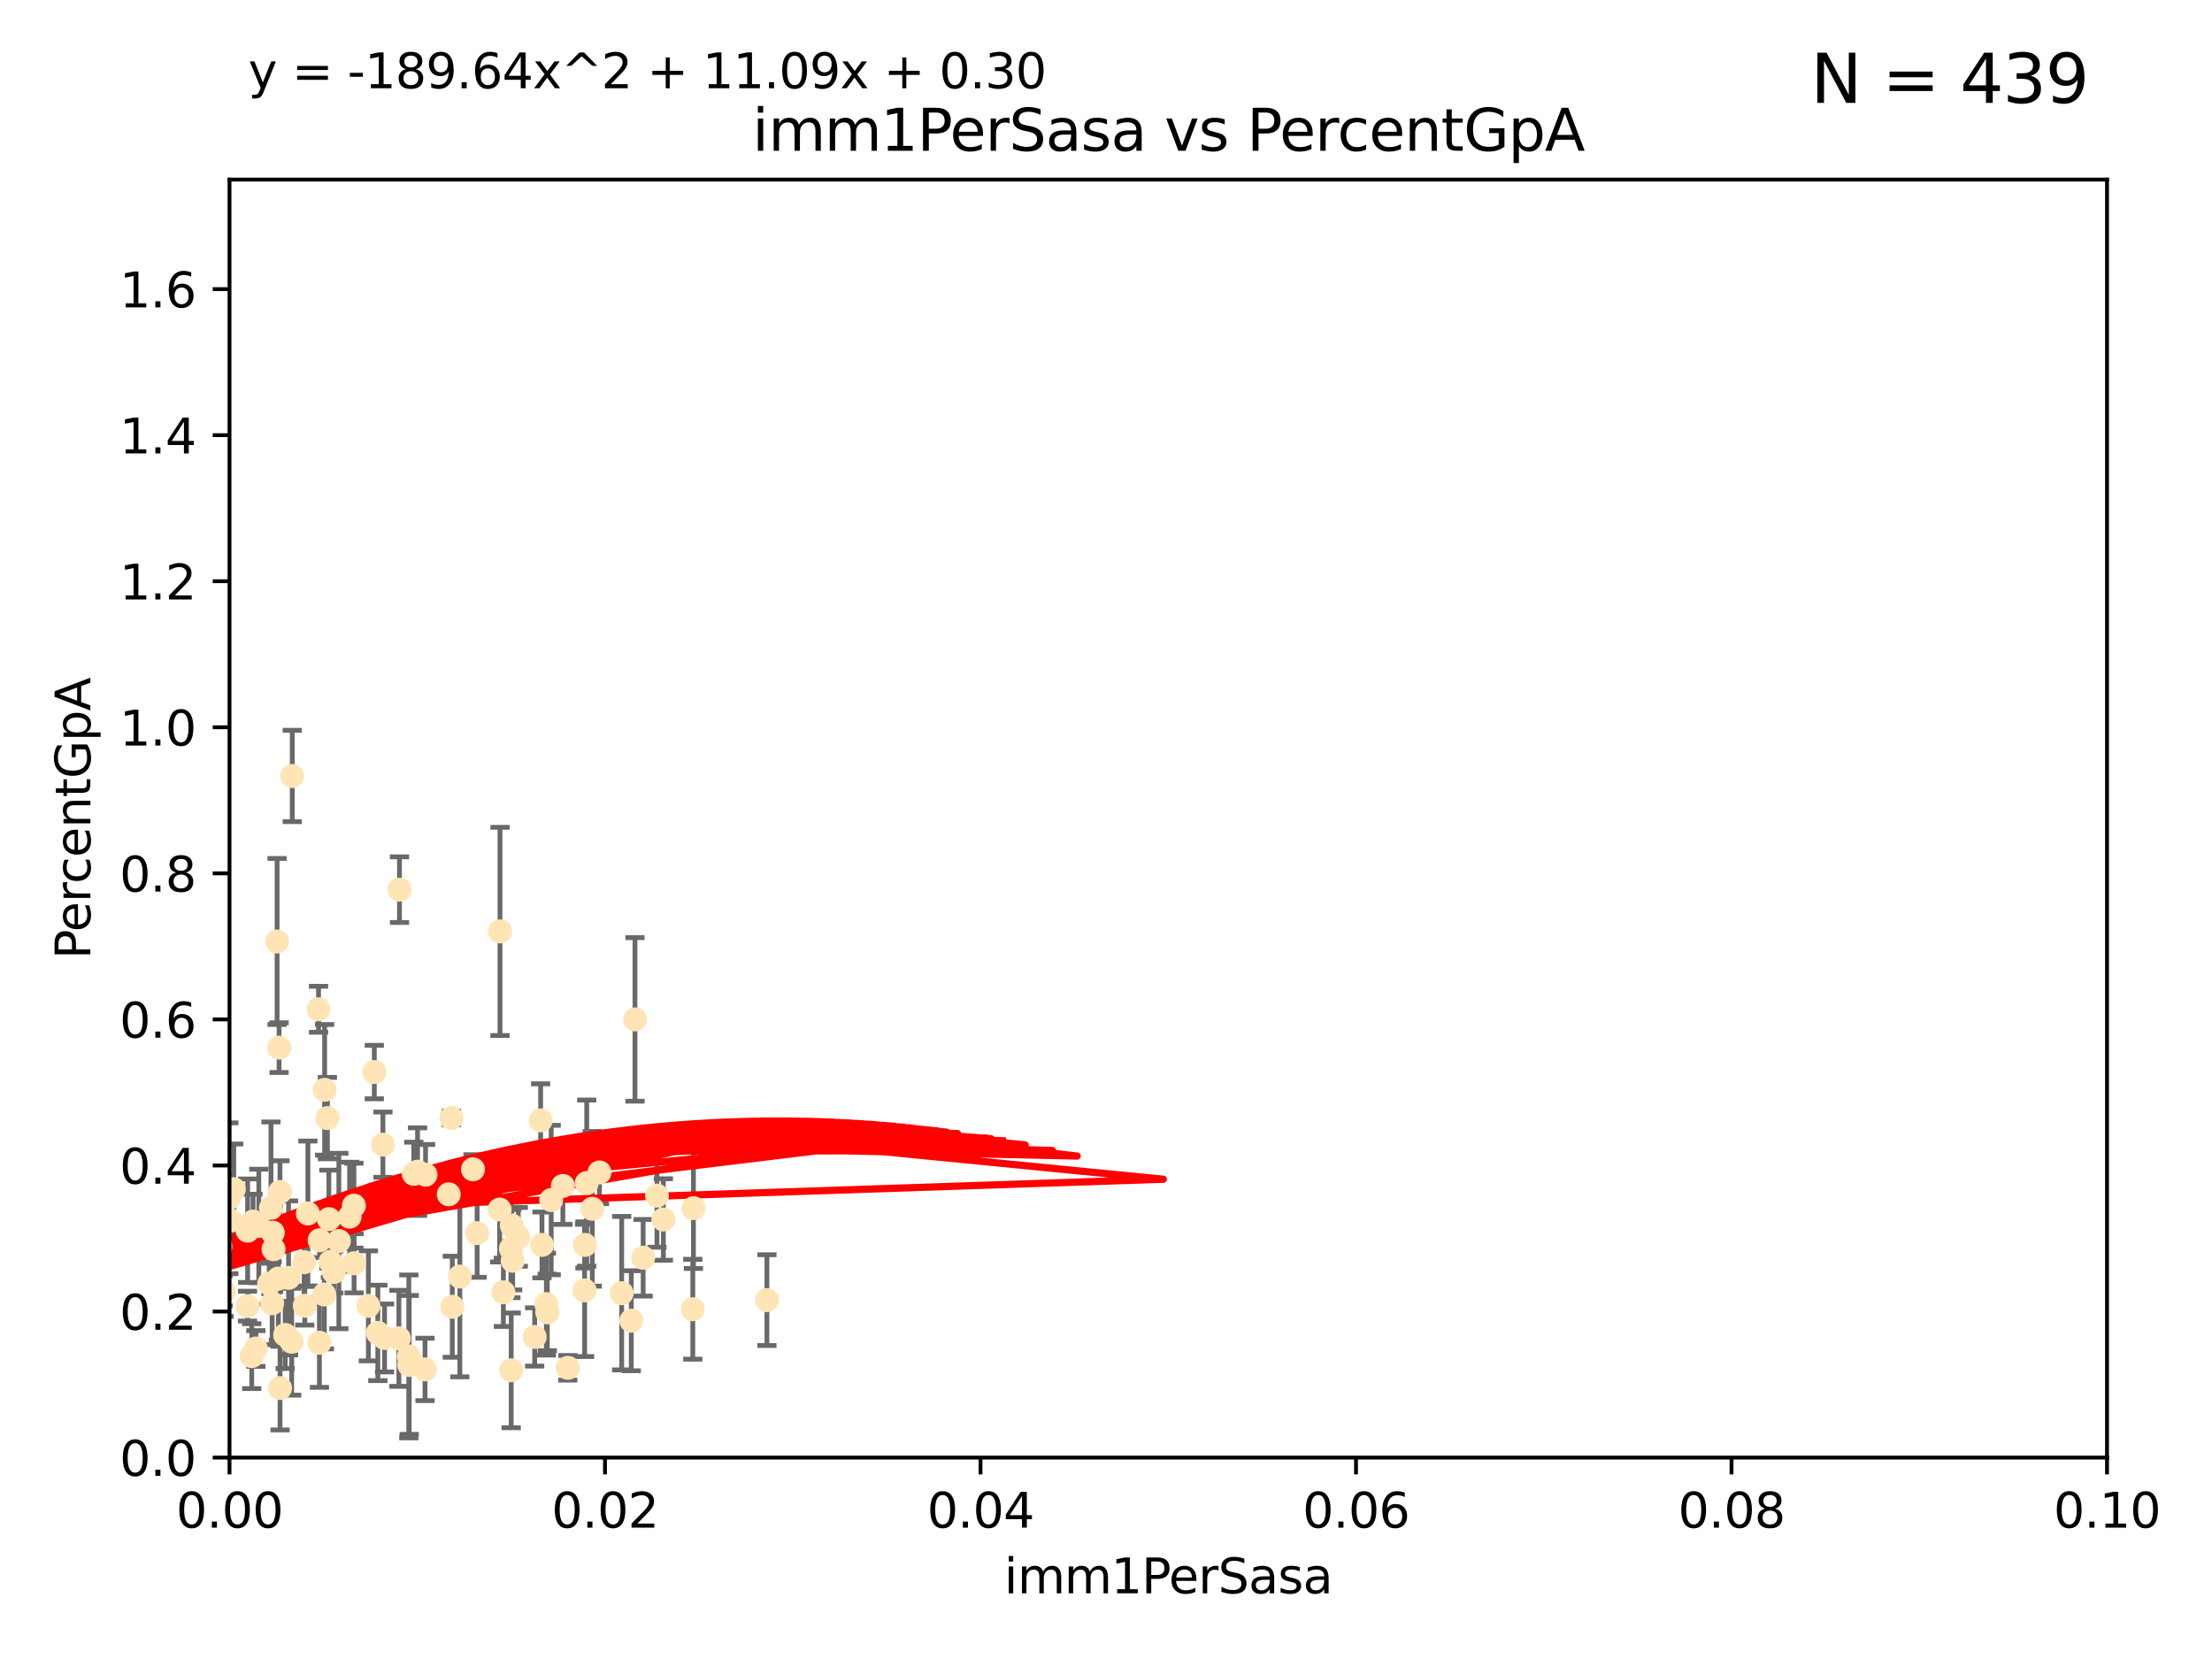 <?xml version="1.0" encoding="utf-8" standalone="no"?>
<!DOCTYPE svg PUBLIC "-//W3C//DTD SVG 1.1//EN"
  "http://www.w3.org/Graphics/SVG/1.1/DTD/svg11.dtd">
<svg xmlns:xlink="http://www.w3.org/1999/xlink" width="460.8pt" height="345.6pt" viewBox="0 0 460.8 345.6" xmlns="http://www.w3.org/2000/svg" version="1.1">
 <defs>
  <style type="text/css">*{stroke-linejoin: round; stroke-linecap: butt}</style>
 </defs>
 <g id="figure_1">
  <g id="patch_1">
   <path d="M 0 345.6 
L 460.8 345.6 
L 460.8 0 
L 0 0 
z
" style="fill: #ffffff"/>
  </g>
  <g id="axes_1">
   <g id="patch_2">
    <path d="M 47.81 303.64 
L 438.93 303.64 
L 438.93 37.411 
L 47.81 37.411 
z
" style="fill: #ffffff"/>
   </g>
   <g id="PathCollection_1">
    <defs>
     <path id="m6e13bde075" d="M 0 1.118 
C 0.297 1.118 0.581 1 0.791 0.791 
C 1 0.581 1.118 0.297 1.118 0 
C 1.118 -0.297 1 -0.581 0.791 -0.791 
C 0.581 -1 0.297 -1.118 0 -1.118 
C -0.297 -1.118 -0.581 -1 -0.791 -0.791 
C -1 -0.581 -1.118 -0.297 -1.118 0 
C -1.118 0.297 -1 0.581 -0.791 0.791 
C -0.581 1 -0.297 1.118 0 1.118 
z
" style="stroke: #ffe4b5"/>
    </defs>
    <g clip-path="url(#p9eb4b02d21)">
     <use xlink:href="#m6e13bde075" x="18.35" y="272.213" style="fill: #ffe4b5; stroke: #ffe4b5"/>
     <use xlink:href="#m6e13bde075" x="60.881" y="161.653" style="fill: #ffe4b5; stroke: #ffe4b5"/>
     <use xlink:href="#m6e13bde075" x="52.714" y="254.477" style="fill: #ffe4b5; stroke: #ffe4b5"/>
     <use xlink:href="#m6e13bde075" x="28.17" y="271.529" style="fill: #ffe4b5; stroke: #ffe4b5"/>
     <use xlink:href="#m6e13bde075" x="40.749" y="272.259" style="fill: #ffe4b5; stroke: #ffe4b5"/>
     <use xlink:href="#m6e13bde075" x="53.914" y="255.392" style="fill: #ffe4b5; stroke: #ffe4b5"/>
     <use xlink:href="#m6e13bde075" x="77.979" y="223.332" style="fill: #ffe4b5; stroke: #ffe4b5"/>
     <use xlink:href="#m6e13bde075" x="63.365" y="262.939" style="fill: #ffe4b5; stroke: #ffe4b5"/>
     <use xlink:href="#m6e13bde075" x="37.661" y="188.55" style="fill: #ffe4b5; stroke: #ffe4b5"/>
     <use xlink:href="#m6e13bde075" x="58.14" y="218.238" style="fill: #ffe4b5; stroke: #ffe4b5"/>
     <use xlink:href="#m6e13bde075" x="66.359" y="210.247" style="fill: #ffe4b5; stroke: #ffe4b5"/>
     <use xlink:href="#m6e13bde075" x="46.656" y="268.982" style="fill: #ffe4b5; stroke: #ffe4b5"/>
     <use xlink:href="#m6e13bde075" x="56.986" y="260.23" style="fill: #ffe4b5; stroke: #ffe4b5"/>
     <use xlink:href="#m6e13bde075" x="51.584" y="256.373" style="fill: #ffe4b5; stroke: #ffe4b5"/>
     <use xlink:href="#m6e13bde075" x="34.521" y="266.63" style="fill: #ffe4b5; stroke: #ffe4b5"/>
     <use xlink:href="#m6e13bde075" x="52.442" y="282.507" style="fill: #ffe4b5; stroke: #ffe4b5"/>
     <use xlink:href="#m6e13bde075" x="56.695" y="271.5" style="fill: #ffe4b5; stroke: #ffe4b5"/>
     <use xlink:href="#m6e13bde075" x="48.702" y="247.726" style="fill: #ffe4b5; stroke: #ffe4b5"/>
     <use xlink:href="#m6e13bde075" x="47.077" y="249.587" style="fill: #ffe4b5; stroke: #ffe4b5"/>
     <use xlink:href="#m6e13bde075" x="59.409" y="278.088" style="fill: #ffe4b5; stroke: #ffe4b5"/>
     <use xlink:href="#m6e13bde075" x="36.729" y="272.052" style="fill: #ffe4b5; stroke: #ffe4b5"/>
     <use xlink:href="#m6e13bde075" x="56.081" y="267.404" style="fill: #ffe4b5; stroke: #ffe4b5"/>
     <use xlink:href="#m6e13bde075" x="13.259" y="282.636" style="fill: #ffe4b5; stroke: #ffe4b5"/>
     <use xlink:href="#m6e13bde075" x="98.532" y="243.591" style="fill: #ffe4b5; stroke: #ffe4b5"/>
     <use xlink:href="#m6e13bde075" x="32.779" y="267.001" style="fill: #ffe4b5; stroke: #ffe4b5"/>
     <use xlink:href="#m6e13bde075" x="51.563" y="272.09" style="fill: #ffe4b5; stroke: #ffe4b5"/>
     <use xlink:href="#m6e13bde075" x="48.074" y="254.248" style="fill: #ffe4b5; stroke: #ffe4b5"/>
     <use xlink:href="#m6e13bde075" x="43.111" y="249.396" style="fill: #ffe4b5; stroke: #ffe4b5"/>
     <use xlink:href="#m6e13bde075" x="19.071" y="255.485" style="fill: #ffe4b5; stroke: #ffe4b5"/>
     <use xlink:href="#m6e13bde075" x="44.952" y="261.124" style="fill: #ffe4b5; stroke: #ffe4b5"/>
     <use xlink:href="#m6e13bde075" x="53.299" y="280.92" style="fill: #ffe4b5; stroke: #ffe4b5"/>
     <use xlink:href="#m6e13bde075" x="26.123" y="242.789" style="fill: #ffe4b5; stroke: #ffe4b5"/>
     <use xlink:href="#m6e13bde075" x="67.627" y="227.029" style="fill: #ffe4b5; stroke: #ffe4b5"/>
     <use xlink:href="#m6e13bde075" x="94.028" y="232.904" style="fill: #ffe4b5; stroke: #ffe4b5"/>
     <use xlink:href="#m6e13bde075" x="43.538" y="268.139" style="fill: #ffe4b5; stroke: #ffe4b5"/>
     <use xlink:href="#m6e13bde075" x="66.582" y="258.367" style="fill: #ffe4b5; stroke: #ffe4b5"/>
     <use xlink:href="#m6e13bde075" x="57.724" y="196.13" style="fill: #ffe4b5; stroke: #ffe4b5"/>
     <use xlink:href="#m6e13bde075" x="88.648" y="244.711" style="fill: #ffe4b5; stroke: #ffe4b5"/>
     <use xlink:href="#m6e13bde075" x="73.761" y="263.169" style="fill: #ffe4b5; stroke: #ffe4b5"/>
     <use xlink:href="#m6e13bde075" x="117.257" y="247.046" style="fill: #ffe4b5; stroke: #ffe4b5"/>
     <use xlink:href="#m6e13bde075" x="123.38" y="251.816" style="fill: #ffe4b5; stroke: #ffe4b5"/>
     <use xlink:href="#m6e13bde075" x="93.481" y="248.802" style="fill: #ffe4b5; stroke: #ffe4b5"/>
     <use xlink:href="#m6e13bde075" x="46.482" y="268.879" style="fill: #ffe4b5; stroke: #ffe4b5"/>
     <use xlink:href="#m6e13bde075" x="68.202" y="232.921" style="fill: #ffe4b5; stroke: #ffe4b5"/>
     <use xlink:href="#m6e13bde075" x="94.22" y="272.219" style="fill: #ffe4b5; stroke: #ffe4b5"/>
     <use xlink:href="#m6e13bde075" x="104.161" y="194.031" style="fill: #ffe4b5; stroke: #ffe4b5"/>
     <use xlink:href="#m6e13bde075" x="57.994" y="266.352" style="fill: #ffe4b5; stroke: #ffe4b5"/>
     <use xlink:href="#m6e13bde075" x="68.837" y="262.854" style="fill: #ffe4b5; stroke: #ffe4b5"/>
     <use xlink:href="#m6e13bde075" x="85.249" y="284.334" style="fill: #ffe4b5; stroke: #ffe4b5"/>
     <use xlink:href="#m6e13bde075" x="70.589" y="258.519" style="fill: #ffe4b5; stroke: #ffe4b5"/>
     <use xlink:href="#m6e13bde075" x="69.533" y="264.976" style="fill: #ffe4b5; stroke: #ffe4b5"/>
     <use xlink:href="#m6e13bde075" x="78.71" y="277.663" style="fill: #ffe4b5; stroke: #ffe4b5"/>
     <use xlink:href="#m6e13bde075" x="58.325" y="248.307" style="fill: #ffe4b5; stroke: #ffe4b5"/>
     <use xlink:href="#m6e13bde075" x="136.859" y="249.069" style="fill: #ffe4b5; stroke: #ffe4b5"/>
     <use xlink:href="#m6e13bde075" x="80.108" y="278.727" style="fill: #ffe4b5; stroke: #ffe4b5"/>
     <use xlink:href="#m6e13bde075" x="86.981" y="244.078" style="fill: #ffe4b5; stroke: #ffe4b5"/>
     <use xlink:href="#m6e13bde075" x="76.739" y="272.033" style="fill: #ffe4b5; stroke: #ffe4b5"/>
     <use xlink:href="#m6e13bde075" x="41.977" y="252.37" style="fill: #ffe4b5; stroke: #ffe4b5"/>
     <use xlink:href="#m6e13bde075" x="73.723" y="251.16" style="fill: #ffe4b5; stroke: #ffe4b5"/>
     <use xlink:href="#m6e13bde075" x="124.879" y="244.243" style="fill: #ffe4b5; stroke: #ffe4b5"/>
     <use xlink:href="#m6e13bde075" x="67.568" y="269.67" style="fill: #ffe4b5; stroke: #ffe4b5"/>
     <use xlink:href="#m6e13bde075" x="112.901" y="259.342" style="fill: #ffe4b5; stroke: #ffe4b5"/>
     <use xlink:href="#m6e13bde075" x="63.496" y="272.009" style="fill: #ffe4b5; stroke: #ffe4b5"/>
     <use xlink:href="#m6e13bde075" x="79.773" y="238.456" style="fill: #ffe4b5; stroke: #ffe4b5"/>
     <use xlink:href="#m6e13bde075" x="60.766" y="279.507" style="fill: #ffe4b5; stroke: #ffe4b5"/>
     <use xlink:href="#m6e13bde075" x="45.533" y="270.097" style="fill: #ffe4b5; stroke: #ffe4b5"/>
     <use xlink:href="#m6e13bde075" x="68.507" y="253.967" style="fill: #ffe4b5; stroke: #ffe4b5"/>
     <use xlink:href="#m6e13bde075" x="47.667" y="249.626" style="fill: #ffe4b5; stroke: #ffe4b5"/>
     <use xlink:href="#m6e13bde075" x="104.086" y="251.972" style="fill: #ffe4b5; stroke: #ffe4b5"/>
     <use xlink:href="#m6e13bde075" x="64.142" y="252.79" style="fill: #ffe4b5; stroke: #ffe4b5"/>
     <use xlink:href="#m6e13bde075" x="56.448" y="251.63" style="fill: #ffe4b5; stroke: #ffe4b5"/>
     <use xlink:href="#m6e13bde075" x="111.383" y="278.511" style="fill: #ffe4b5; stroke: #ffe4b5"/>
     <use xlink:href="#m6e13bde075" x="83.22" y="185.331" style="fill: #ffe4b5; stroke: #ffe4b5"/>
     <use xlink:href="#m6e13bde075" x="86.194" y="244.533" style="fill: #ffe4b5; stroke: #ffe4b5"/>
     <use xlink:href="#m6e13bde075" x="114.011" y="273.392" style="fill: #ffe4b5; stroke: #ffe4b5"/>
     <use xlink:href="#m6e13bde075" x="60.115" y="266.203" style="fill: #ffe4b5; stroke: #ffe4b5"/>
     <use xlink:href="#m6e13bde075" x="88.539" y="285.272" style="fill: #ffe4b5; stroke: #ffe4b5"/>
     <use xlink:href="#m6e13bde075" x="106.8" y="262.634" style="fill: #ffe4b5; stroke: #ffe4b5"/>
     <use xlink:href="#m6e13bde075" x="112.622" y="233.399" style="fill: #ffe4b5; stroke: #ffe4b5"/>
     <use xlink:href="#m6e13bde075" x="144.455" y="251.681" style="fill: #ffe4b5; stroke: #ffe4b5"/>
     <use xlink:href="#m6e13bde075" x="106.619" y="255.289" style="fill: #ffe4b5; stroke: #ffe4b5"/>
     <use xlink:href="#m6e13bde075" x="58.338" y="289.164" style="fill: #ffe4b5; stroke: #ffe4b5"/>
     <use xlink:href="#m6e13bde075" x="107.964" y="257.663" style="fill: #ffe4b5; stroke: #ffe4b5"/>
     <use xlink:href="#m6e13bde075" x="106.496" y="285.464" style="fill: #ffe4b5; stroke: #ffe4b5"/>
     <use xlink:href="#m6e13bde075" x="95.795" y="265.929" style="fill: #ffe4b5; stroke: #ffe4b5"/>
     <use xlink:href="#m6e13bde075" x="44.303" y="221.785" style="fill: #ffe4b5; stroke: #ffe4b5"/>
     <use xlink:href="#m6e13bde075" x="72.834" y="253.459" style="fill: #ffe4b5; stroke: #ffe4b5"/>
     <use xlink:href="#m6e13bde075" x="118.284" y="284.942" style="fill: #ffe4b5; stroke: #ffe4b5"/>
     <use xlink:href="#m6e13bde075" x="129.51" y="269.39" style="fill: #ffe4b5; stroke: #ffe4b5"/>
     <use xlink:href="#m6e13bde075" x="106.426" y="260.126" style="fill: #ffe4b5; stroke: #ffe4b5"/>
     <use xlink:href="#m6e13bde075" x="114.825" y="249.989" style="fill: #ffe4b5; stroke: #ffe4b5"/>
     <use xlink:href="#m6e13bde075" x="122.223" y="246.465" style="fill: #ffe4b5; stroke: #ffe4b5"/>
     <use xlink:href="#m6e13bde075" x="85.164" y="282.566" style="fill: #ffe4b5; stroke: #ffe4b5"/>
     <use xlink:href="#m6e13bde075" x="104.864" y="269.212" style="fill: #ffe4b5; stroke: #ffe4b5"/>
     <use xlink:href="#m6e13bde075" x="121.859" y="259.339" style="fill: #ffe4b5; stroke: #ffe4b5"/>
     <use xlink:href="#m6e13bde075" x="45.908" y="259.664" style="fill: #ffe4b5; stroke: #ffe4b5"/>
     <use xlink:href="#m6e13bde075" x="99.391" y="256.89" style="fill: #ffe4b5; stroke: #ffe4b5"/>
     <use xlink:href="#m6e13bde075" x="56.834" y="256.789" style="fill: #ffe4b5; stroke: #ffe4b5"/>
     <use xlink:href="#m6e13bde075" x="132.28" y="212.364" style="fill: #ffe4b5; stroke: #ffe4b5"/>
     <use xlink:href="#m6e13bde075" x="133.981" y="262.015" style="fill: #ffe4b5; stroke: #ffe4b5"/>
     <use xlink:href="#m6e13bde075" x="66.541" y="279.718" style="fill: #ffe4b5; stroke: #ffe4b5"/>
     <use xlink:href="#m6e13bde075" x="83.096" y="278.795" style="fill: #ffe4b5; stroke: #ffe4b5"/>
     <use xlink:href="#m6e13bde075" x="113.821" y="271.673" style="fill: #ffe4b5; stroke: #ffe4b5"/>
     <use xlink:href="#m6e13bde075" x="159.762" y="270.842" style="fill: #ffe4b5; stroke: #ffe4b5"/>
     <use xlink:href="#m6e13bde075" x="35.41" y="276.774" style="fill: #ffe4b5; stroke: #ffe4b5"/>
     <use xlink:href="#m6e13bde075" x="121.789" y="268.817" style="fill: #ffe4b5; stroke: #ffe4b5"/>
     <use xlink:href="#m6e13bde075" x="138.191" y="254.044" style="fill: #ffe4b5; stroke: #ffe4b5"/>
     <use xlink:href="#m6e13bde075" x="144.323" y="272.737" style="fill: #ffe4b5; stroke: #ffe4b5"/>
     <use xlink:href="#m6e13bde075" x="131.509" y="275.132" style="fill: #ffe4b5; stroke: #ffe4b5"/>
    </g>
   </g>
   <g id="matplotlib.axis_1">
    <g id="xtick_1">
     <g id="line2d_1">
      <defs>
       <path id="ma6ffaf5324" d="M 0 0 
L 0 3.5 
" style="stroke: #000000; stroke-width: 0.8"/>
      </defs>
      <g>
       <use xlink:href="#ma6ffaf5324" x="47.81" y="303.64" style="stroke: #000000; stroke-width: 0.8"/>
      </g>
     </g>
     <g id="text_1">
      <!-- 0.00 -->
      <g transform="translate(36.677 318.238)scale(0.1 -0.1)">
       <defs>
        <path id="DejaVuSans-30" d="M 2034 4250 
Q 1547 4250 1301 3770 
Q 1056 3291 1056 2328 
Q 1056 1369 1301 889 
Q 1547 409 2034 409 
Q 2525 409 2770 889 
Q 3016 1369 3016 2328 
Q 3016 3291 2770 3770 
Q 2525 4250 2034 4250 
z
M 2034 4750 
Q 2819 4750 3233 4129 
Q 3647 3509 3647 2328 
Q 3647 1150 3233 529 
Q 2819 -91 2034 -91 
Q 1250 -91 836 529 
Q 422 1150 422 2328 
Q 422 3509 836 4129 
Q 1250 4750 2034 4750 
z
" transform="scale(0.016)"/>
        <path id="DejaVuSans-2e" d="M 684 794 
L 1344 794 
L 1344 0 
L 684 0 
L 684 794 
z
" transform="scale(0.016)"/>
       </defs>
       <use xlink:href="#DejaVuSans-30"/>
       <use xlink:href="#DejaVuSans-2e" x="63.623"/>
       <use xlink:href="#DejaVuSans-30" x="95.41"/>
       <use xlink:href="#DejaVuSans-30" x="159.033"/>
      </g>
     </g>
    </g>
    <g id="xtick_2">
     <g id="line2d_2">
      <g>
       <use xlink:href="#ma6ffaf5324" x="126.034" y="303.64" style="stroke: #000000; stroke-width: 0.8"/>
      </g>
     </g>
     <g id="text_2">
      <!-- 0.02 -->
      <g transform="translate(114.901 318.238)scale(0.1 -0.1)">
       <defs>
        <path id="DejaVuSans-32" d="M 1228 531 
L 3431 531 
L 3431 0 
L 469 0 
L 469 531 
Q 828 903 1448 1529 
Q 2069 2156 2228 2338 
Q 2531 2678 2651 2914 
Q 2772 3150 2772 3378 
Q 2772 3750 2511 3984 
Q 2250 4219 1831 4219 
Q 1534 4219 1204 4116 
Q 875 4013 500 3803 
L 500 4441 
Q 881 4594 1212 4672 
Q 1544 4750 1819 4750 
Q 2544 4750 2975 4387 
Q 3406 4025 3406 3419 
Q 3406 3131 3298 2873 
Q 3191 2616 2906 2266 
Q 2828 2175 2409 1742 
Q 1991 1309 1228 531 
z
" transform="scale(0.016)"/>
       </defs>
       <use xlink:href="#DejaVuSans-30"/>
       <use xlink:href="#DejaVuSans-2e" x="63.623"/>
       <use xlink:href="#DejaVuSans-30" x="95.41"/>
       <use xlink:href="#DejaVuSans-32" x="159.033"/>
      </g>
     </g>
    </g>
    <g id="xtick_3">
     <g id="line2d_3">
      <g>
       <use xlink:href="#ma6ffaf5324" x="204.258" y="303.64" style="stroke: #000000; stroke-width: 0.8"/>
      </g>
     </g>
     <g id="text_3">
      <!-- 0.04 -->
      <g transform="translate(193.125 318.238)scale(0.1 -0.1)">
       <defs>
        <path id="DejaVuSans-34" d="M 2419 4116 
L 825 1625 
L 2419 1625 
L 2419 4116 
z
M 2253 4666 
L 3047 4666 
L 3047 1625 
L 3713 1625 
L 3713 1100 
L 3047 1100 
L 3047 0 
L 2419 0 
L 2419 1100 
L 313 1100 
L 313 1709 
L 2253 4666 
z
" transform="scale(0.016)"/>
       </defs>
       <use xlink:href="#DejaVuSans-30"/>
       <use xlink:href="#DejaVuSans-2e" x="63.623"/>
       <use xlink:href="#DejaVuSans-30" x="95.41"/>
       <use xlink:href="#DejaVuSans-34" x="159.033"/>
      </g>
     </g>
    </g>
    <g id="xtick_4">
     <g id="line2d_4">
      <g>
       <use xlink:href="#ma6ffaf5324" x="282.482" y="303.64" style="stroke: #000000; stroke-width: 0.8"/>
      </g>
     </g>
     <g id="text_4">
      <!-- 0.06 -->
      <g transform="translate(271.349 318.238)scale(0.1 -0.1)">
       <defs>
        <path id="DejaVuSans-36" d="M 2113 2584 
Q 1688 2584 1439 2293 
Q 1191 2003 1191 1497 
Q 1191 994 1439 701 
Q 1688 409 2113 409 
Q 2538 409 2786 701 
Q 3034 994 3034 1497 
Q 3034 2003 2786 2293 
Q 2538 2584 2113 2584 
z
M 3366 4563 
L 3366 3988 
Q 3128 4100 2886 4159 
Q 2644 4219 2406 4219 
Q 1781 4219 1451 3797 
Q 1122 3375 1075 2522 
Q 1259 2794 1537 2939 
Q 1816 3084 2150 3084 
Q 2853 3084 3261 2657 
Q 3669 2231 3669 1497 
Q 3669 778 3244 343 
Q 2819 -91 2113 -91 
Q 1303 -91 875 529 
Q 447 1150 447 2328 
Q 447 3434 972 4092 
Q 1497 4750 2381 4750 
Q 2619 4750 2861 4703 
Q 3103 4656 3366 4563 
z
" transform="scale(0.016)"/>
       </defs>
       <use xlink:href="#DejaVuSans-30"/>
       <use xlink:href="#DejaVuSans-2e" x="63.623"/>
       <use xlink:href="#DejaVuSans-30" x="95.41"/>
       <use xlink:href="#DejaVuSans-36" x="159.033"/>
      </g>
     </g>
    </g>
    <g id="xtick_5">
     <g id="line2d_5">
      <g>
       <use xlink:href="#ma6ffaf5324" x="360.706" y="303.64" style="stroke: #000000; stroke-width: 0.8"/>
      </g>
     </g>
     <g id="text_5">
      <!-- 0.08 -->
      <g transform="translate(349.573 318.238)scale(0.1 -0.1)">
       <defs>
        <path id="DejaVuSans-38" d="M 2034 2216 
Q 1584 2216 1326 1975 
Q 1069 1734 1069 1313 
Q 1069 891 1326 650 
Q 1584 409 2034 409 
Q 2484 409 2743 651 
Q 3003 894 3003 1313 
Q 3003 1734 2745 1975 
Q 2488 2216 2034 2216 
z
M 1403 2484 
Q 997 2584 770 2862 
Q 544 3141 544 3541 
Q 544 4100 942 4425 
Q 1341 4750 2034 4750 
Q 2731 4750 3128 4425 
Q 3525 4100 3525 3541 
Q 3525 3141 3298 2862 
Q 3072 2584 2669 2484 
Q 3125 2378 3379 2068 
Q 3634 1759 3634 1313 
Q 3634 634 3220 271 
Q 2806 -91 2034 -91 
Q 1263 -91 848 271 
Q 434 634 434 1313 
Q 434 1759 690 2068 
Q 947 2378 1403 2484 
z
M 1172 3481 
Q 1172 3119 1398 2916 
Q 1625 2713 2034 2713 
Q 2441 2713 2670 2916 
Q 2900 3119 2900 3481 
Q 2900 3844 2670 4047 
Q 2441 4250 2034 4250 
Q 1625 4250 1398 4047 
Q 1172 3844 1172 3481 
z
" transform="scale(0.016)"/>
       </defs>
       <use xlink:href="#DejaVuSans-30"/>
       <use xlink:href="#DejaVuSans-2e" x="63.623"/>
       <use xlink:href="#DejaVuSans-30" x="95.41"/>
       <use xlink:href="#DejaVuSans-38" x="159.033"/>
      </g>
     </g>
    </g>
    <g id="xtick_6">
     <g id="line2d_6">
      <g>
       <use xlink:href="#ma6ffaf5324" x="438.93" y="303.64" style="stroke: #000000; stroke-width: 0.8"/>
      </g>
     </g>
     <g id="text_6">
      <!-- 0.10 -->
      <g transform="translate(427.797 318.238)scale(0.1 -0.1)">
       <defs>
        <path id="DejaVuSans-31" d="M 794 531 
L 1825 531 
L 1825 4091 
L 703 3866 
L 703 4441 
L 1819 4666 
L 2450 4666 
L 2450 531 
L 3481 531 
L 3481 0 
L 794 0 
L 794 531 
z
" transform="scale(0.016)"/>
       </defs>
       <use xlink:href="#DejaVuSans-30"/>
       <use xlink:href="#DejaVuSans-2e" x="63.623"/>
       <use xlink:href="#DejaVuSans-31" x="95.41"/>
       <use xlink:href="#DejaVuSans-30" x="159.033"/>
      </g>
     </g>
    </g>
    <g id="text_7">
     <!-- imm1PerSasa -->
     <g transform="translate(209.186 331.917)scale(0.1 -0.1)">
      <defs>
       <path id="DejaVuSans-69" d="M 603 3500 
L 1178 3500 
L 1178 0 
L 603 0 
L 603 3500 
z
M 603 4863 
L 1178 4863 
L 1178 4134 
L 603 4134 
L 603 4863 
z
" transform="scale(0.016)"/>
       <path id="DejaVuSans-6d" d="M 3328 2828 
Q 3544 3216 3844 3400 
Q 4144 3584 4550 3584 
Q 5097 3584 5394 3201 
Q 5691 2819 5691 2113 
L 5691 0 
L 5113 0 
L 5113 2094 
Q 5113 2597 4934 2840 
Q 4756 3084 4391 3084 
Q 3944 3084 3684 2787 
Q 3425 2491 3425 1978 
L 3425 0 
L 2847 0 
L 2847 2094 
Q 2847 2600 2669 2842 
Q 2491 3084 2119 3084 
Q 1678 3084 1418 2786 
Q 1159 2488 1159 1978 
L 1159 0 
L 581 0 
L 581 3500 
L 1159 3500 
L 1159 2956 
Q 1356 3278 1631 3431 
Q 1906 3584 2284 3584 
Q 2666 3584 2933 3390 
Q 3200 3197 3328 2828 
z
" transform="scale(0.016)"/>
       <path id="DejaVuSans-50" d="M 1259 4147 
L 1259 2394 
L 2053 2394 
Q 2494 2394 2734 2622 
Q 2975 2850 2975 3272 
Q 2975 3691 2734 3919 
Q 2494 4147 2053 4147 
L 1259 4147 
z
M 628 4666 
L 2053 4666 
Q 2838 4666 3239 4311 
Q 3641 3956 3641 3272 
Q 3641 2581 3239 2228 
Q 2838 1875 2053 1875 
L 1259 1875 
L 1259 0 
L 628 0 
L 628 4666 
z
" transform="scale(0.016)"/>
       <path id="DejaVuSans-65" d="M 3597 1894 
L 3597 1613 
L 953 1613 
Q 991 1019 1311 708 
Q 1631 397 2203 397 
Q 2534 397 2845 478 
Q 3156 559 3463 722 
L 3463 178 
Q 3153 47 2828 -22 
Q 2503 -91 2169 -91 
Q 1331 -91 842 396 
Q 353 884 353 1716 
Q 353 2575 817 3079 
Q 1281 3584 2069 3584 
Q 2775 3584 3186 3129 
Q 3597 2675 3597 1894 
z
M 3022 2063 
Q 3016 2534 2758 2815 
Q 2500 3097 2075 3097 
Q 1594 3097 1305 2825 
Q 1016 2553 972 2059 
L 3022 2063 
z
" transform="scale(0.016)"/>
       <path id="DejaVuSans-72" d="M 2631 2963 
Q 2534 3019 2420 3045 
Q 2306 3072 2169 3072 
Q 1681 3072 1420 2755 
Q 1159 2438 1159 1844 
L 1159 0 
L 581 0 
L 581 3500 
L 1159 3500 
L 1159 2956 
Q 1341 3275 1631 3429 
Q 1922 3584 2338 3584 
Q 2397 3584 2469 3576 
Q 2541 3569 2628 3553 
L 2631 2963 
z
" transform="scale(0.016)"/>
       <path id="DejaVuSans-53" d="M 3425 4513 
L 3425 3897 
Q 3066 4069 2747 4153 
Q 2428 4238 2131 4238 
Q 1616 4238 1336 4038 
Q 1056 3838 1056 3469 
Q 1056 3159 1242 3001 
Q 1428 2844 1947 2747 
L 2328 2669 
Q 3034 2534 3370 2195 
Q 3706 1856 3706 1288 
Q 3706 609 3251 259 
Q 2797 -91 1919 -91 
Q 1588 -91 1214 -16 
Q 841 59 441 206 
L 441 856 
Q 825 641 1194 531 
Q 1563 422 1919 422 
Q 2459 422 2753 634 
Q 3047 847 3047 1241 
Q 3047 1584 2836 1778 
Q 2625 1972 2144 2069 
L 1759 2144 
Q 1053 2284 737 2584 
Q 422 2884 422 3419 
Q 422 4038 858 4394 
Q 1294 4750 2059 4750 
Q 2388 4750 2728 4690 
Q 3069 4631 3425 4513 
z
" transform="scale(0.016)"/>
       <path id="DejaVuSans-61" d="M 2194 1759 
Q 1497 1759 1228 1600 
Q 959 1441 959 1056 
Q 959 750 1161 570 
Q 1363 391 1709 391 
Q 2188 391 2477 730 
Q 2766 1069 2766 1631 
L 2766 1759 
L 2194 1759 
z
M 3341 1997 
L 3341 0 
L 2766 0 
L 2766 531 
Q 2569 213 2275 61 
Q 1981 -91 1556 -91 
Q 1019 -91 701 211 
Q 384 513 384 1019 
Q 384 1609 779 1909 
Q 1175 2209 1959 2209 
L 2766 2209 
L 2766 2266 
Q 2766 2663 2505 2880 
Q 2244 3097 1772 3097 
Q 1472 3097 1187 3025 
Q 903 2953 641 2809 
L 641 3341 
Q 956 3463 1253 3523 
Q 1550 3584 1831 3584 
Q 2591 3584 2966 3190 
Q 3341 2797 3341 1997 
z
" transform="scale(0.016)"/>
       <path id="DejaVuSans-73" d="M 2834 3397 
L 2834 2853 
Q 2591 2978 2328 3040 
Q 2066 3103 1784 3103 
Q 1356 3103 1142 2972 
Q 928 2841 928 2578 
Q 928 2378 1081 2264 
Q 1234 2150 1697 2047 
L 1894 2003 
Q 2506 1872 2764 1633 
Q 3022 1394 3022 966 
Q 3022 478 2636 193 
Q 2250 -91 1575 -91 
Q 1294 -91 989 -36 
Q 684 19 347 128 
L 347 722 
Q 666 556 975 473 
Q 1284 391 1588 391 
Q 1994 391 2212 530 
Q 2431 669 2431 922 
Q 2431 1156 2273 1281 
Q 2116 1406 1581 1522 
L 1381 1569 
Q 847 1681 609 1914 
Q 372 2147 372 2553 
Q 372 3047 722 3315 
Q 1072 3584 1716 3584 
Q 2034 3584 2315 3537 
Q 2597 3491 2834 3397 
z
" transform="scale(0.016)"/>
      </defs>
      <use xlink:href="#DejaVuSans-69"/>
      <use xlink:href="#DejaVuSans-6d" x="27.783"/>
      <use xlink:href="#DejaVuSans-6d" x="125.195"/>
      <use xlink:href="#DejaVuSans-31" x="222.607"/>
      <use xlink:href="#DejaVuSans-50" x="286.23"/>
      <use xlink:href="#DejaVuSans-65" x="342.908"/>
      <use xlink:href="#DejaVuSans-72" x="404.432"/>
      <use xlink:href="#DejaVuSans-53" x="445.545"/>
      <use xlink:href="#DejaVuSans-61" x="509.021"/>
      <use xlink:href="#DejaVuSans-73" x="570.301"/>
      <use xlink:href="#DejaVuSans-61" x="622.4"/>
     </g>
    </g>
   </g>
   <g id="matplotlib.axis_2">
    <g id="ytick_1">
     <g id="line2d_7">
      <defs>
       <path id="m89abc74607" d="M 0 0 
L -3.5 0 
" style="stroke: #000000; stroke-width: 0.8"/>
      </defs>
      <g>
       <use xlink:href="#m89abc74607" x="47.81" y="303.64" style="stroke: #000000; stroke-width: 0.8"/>
      </g>
     </g>
     <g id="text_8">
      <!-- 0.0 -->
      <g transform="translate(24.907 307.439)scale(0.1 -0.1)">
       <use xlink:href="#DejaVuSans-30"/>
       <use xlink:href="#DejaVuSans-2e" x="63.623"/>
       <use xlink:href="#DejaVuSans-30" x="95.41"/>
      </g>
     </g>
    </g>
    <g id="ytick_2">
     <g id="line2d_8">
      <g>
       <use xlink:href="#m89abc74607" x="47.81" y="273.214" style="stroke: #000000; stroke-width: 0.8"/>
      </g>
     </g>
     <g id="text_9">
      <!-- 0.2 -->
      <g transform="translate(24.907 277.013)scale(0.1 -0.1)">
       <use xlink:href="#DejaVuSans-30"/>
       <use xlink:href="#DejaVuSans-2e" x="63.623"/>
       <use xlink:href="#DejaVuSans-32" x="95.41"/>
      </g>
     </g>
    </g>
    <g id="ytick_3">
     <g id="line2d_9">
      <g>
       <use xlink:href="#m89abc74607" x="47.81" y="242.788" style="stroke: #000000; stroke-width: 0.8"/>
      </g>
     </g>
     <g id="text_10">
      <!-- 0.4 -->
      <g transform="translate(24.907 246.587)scale(0.1 -0.1)">
       <use xlink:href="#DejaVuSans-30"/>
       <use xlink:href="#DejaVuSans-2e" x="63.623"/>
       <use xlink:href="#DejaVuSans-34" x="95.41"/>
      </g>
     </g>
    </g>
    <g id="ytick_4">
     <g id="line2d_10">
      <g>
       <use xlink:href="#m89abc74607" x="47.81" y="212.362" style="stroke: #000000; stroke-width: 0.8"/>
      </g>
     </g>
     <g id="text_11">
      <!-- 0.6 -->
      <g transform="translate(24.907 216.161)scale(0.1 -0.1)">
       <use xlink:href="#DejaVuSans-30"/>
       <use xlink:href="#DejaVuSans-2e" x="63.623"/>
       <use xlink:href="#DejaVuSans-36" x="95.41"/>
      </g>
     </g>
    </g>
    <g id="ytick_5">
     <g id="line2d_11">
      <g>
       <use xlink:href="#m89abc74607" x="47.81" y="181.935" style="stroke: #000000; stroke-width: 0.8"/>
      </g>
     </g>
     <g id="text_12">
      <!-- 0.8 -->
      <g transform="translate(24.907 185.735)scale(0.1 -0.1)">
       <use xlink:href="#DejaVuSans-30"/>
       <use xlink:href="#DejaVuSans-2e" x="63.623"/>
       <use xlink:href="#DejaVuSans-38" x="95.41"/>
      </g>
     </g>
    </g>
    <g id="ytick_6">
     <g id="line2d_12">
      <g>
       <use xlink:href="#m89abc74607" x="47.81" y="151.509" style="stroke: #000000; stroke-width: 0.8"/>
      </g>
     </g>
     <g id="text_13">
      <!-- 1.0 -->
      <g transform="translate(24.907 155.308)scale(0.1 -0.1)">
       <use xlink:href="#DejaVuSans-31"/>
       <use xlink:href="#DejaVuSans-2e" x="63.623"/>
       <use xlink:href="#DejaVuSans-30" x="95.41"/>
      </g>
     </g>
    </g>
    <g id="ytick_7">
     <g id="line2d_13">
      <g>
       <use xlink:href="#m89abc74607" x="47.81" y="121.083" style="stroke: #000000; stroke-width: 0.8"/>
      </g>
     </g>
     <g id="text_14">
      <!-- 1.2 -->
      <g transform="translate(24.907 124.882)scale(0.1 -0.1)">
       <use xlink:href="#DejaVuSans-31"/>
       <use xlink:href="#DejaVuSans-2e" x="63.623"/>
       <use xlink:href="#DejaVuSans-32" x="95.41"/>
      </g>
     </g>
    </g>
    <g id="ytick_8">
     <g id="line2d_14">
      <g>
       <use xlink:href="#m89abc74607" x="47.81" y="90.657" style="stroke: #000000; stroke-width: 0.8"/>
      </g>
     </g>
     <g id="text_15">
      <!-- 1.4 -->
      <g transform="translate(24.907 94.456)scale(0.1 -0.1)">
       <use xlink:href="#DejaVuSans-31"/>
       <use xlink:href="#DejaVuSans-2e" x="63.623"/>
       <use xlink:href="#DejaVuSans-34" x="95.41"/>
      </g>
     </g>
    </g>
    <g id="ytick_9">
     <g id="line2d_15">
      <g>
       <use xlink:href="#m89abc74607" x="47.81" y="60.231" style="stroke: #000000; stroke-width: 0.8"/>
      </g>
     </g>
     <g id="text_16">
      <!-- 1.6 -->
      <g transform="translate(24.907 64.03)scale(0.1 -0.1)">
       <use xlink:href="#DejaVuSans-31"/>
       <use xlink:href="#DejaVuSans-2e" x="63.623"/>
       <use xlink:href="#DejaVuSans-36" x="95.41"/>
      </g>
     </g>
    </g>
    <g id="text_17">
     <!-- PercentGpA -->
     <g transform="translate(18.827 199.802)rotate(-90)scale(0.1 -0.1)">
      <defs>
       <path id="DejaVuSans-63" d="M 3122 3366 
L 3122 2828 
Q 2878 2963 2633 3030 
Q 2388 3097 2138 3097 
Q 1578 3097 1268 2742 
Q 959 2388 959 1747 
Q 959 1106 1268 751 
Q 1578 397 2138 397 
Q 2388 397 2633 464 
Q 2878 531 3122 666 
L 3122 134 
Q 2881 22 2623 -34 
Q 2366 -91 2075 -91 
Q 1284 -91 818 406 
Q 353 903 353 1747 
Q 353 2603 823 3093 
Q 1294 3584 2113 3584 
Q 2378 3584 2631 3529 
Q 2884 3475 3122 3366 
z
" transform="scale(0.016)"/>
       <path id="DejaVuSans-6e" d="M 3513 2113 
L 3513 0 
L 2938 0 
L 2938 2094 
Q 2938 2591 2744 2837 
Q 2550 3084 2163 3084 
Q 1697 3084 1428 2787 
Q 1159 2491 1159 1978 
L 1159 0 
L 581 0 
L 581 3500 
L 1159 3500 
L 1159 2956 
Q 1366 3272 1645 3428 
Q 1925 3584 2291 3584 
Q 2894 3584 3203 3211 
Q 3513 2838 3513 2113 
z
" transform="scale(0.016)"/>
       <path id="DejaVuSans-74" d="M 1172 4494 
L 1172 3500 
L 2356 3500 
L 2356 3053 
L 1172 3053 
L 1172 1153 
Q 1172 725 1289 603 
Q 1406 481 1766 481 
L 2356 481 
L 2356 0 
L 1766 0 
Q 1100 0 847 248 
Q 594 497 594 1153 
L 594 3053 
L 172 3053 
L 172 3500 
L 594 3500 
L 594 4494 
L 1172 4494 
z
" transform="scale(0.016)"/>
       <path id="DejaVuSans-47" d="M 3809 666 
L 3809 1919 
L 2778 1919 
L 2778 2438 
L 4434 2438 
L 4434 434 
Q 4069 175 3628 42 
Q 3188 -91 2688 -91 
Q 1594 -91 976 548 
Q 359 1188 359 2328 
Q 359 3472 976 4111 
Q 1594 4750 2688 4750 
Q 3144 4750 3555 4637 
Q 3966 4525 4313 4306 
L 4313 3634 
Q 3963 3931 3569 4081 
Q 3175 4231 2741 4231 
Q 1884 4231 1454 3753 
Q 1025 3275 1025 2328 
Q 1025 1384 1454 906 
Q 1884 428 2741 428 
Q 3075 428 3337 486 
Q 3600 544 3809 666 
z
" transform="scale(0.016)"/>
       <path id="DejaVuSans-70" d="M 1159 525 
L 1159 -1331 
L 581 -1331 
L 581 3500 
L 1159 3500 
L 1159 2969 
Q 1341 3281 1617 3432 
Q 1894 3584 2278 3584 
Q 2916 3584 3314 3078 
Q 3713 2572 3713 1747 
Q 3713 922 3314 415 
Q 2916 -91 2278 -91 
Q 1894 -91 1617 61 
Q 1341 213 1159 525 
z
M 3116 1747 
Q 3116 2381 2855 2742 
Q 2594 3103 2138 3103 
Q 1681 3103 1420 2742 
Q 1159 2381 1159 1747 
Q 1159 1113 1420 752 
Q 1681 391 2138 391 
Q 2594 391 2855 752 
Q 3116 1113 3116 1747 
z
" transform="scale(0.016)"/>
       <path id="DejaVuSans-41" d="M 2188 4044 
L 1331 1722 
L 3047 1722 
L 2188 4044 
z
M 1831 4666 
L 2547 4666 
L 4325 0 
L 3669 0 
L 3244 1197 
L 1141 1197 
L 716 0 
L 50 0 
L 1831 4666 
z
" transform="scale(0.016)"/>
      </defs>
      <use xlink:href="#DejaVuSans-50"/>
      <use xlink:href="#DejaVuSans-65" x="56.678"/>
      <use xlink:href="#DejaVuSans-72" x="118.201"/>
      <use xlink:href="#DejaVuSans-63" x="157.064"/>
      <use xlink:href="#DejaVuSans-65" x="212.045"/>
      <use xlink:href="#DejaVuSans-6e" x="273.568"/>
      <use xlink:href="#DejaVuSans-74" x="336.947"/>
      <use xlink:href="#DejaVuSans-47" x="376.156"/>
      <use xlink:href="#DejaVuSans-70" x="453.646"/>
      <use xlink:href="#DejaVuSans-41" x="517.123"/>
     </g>
    </g>
   </g>
   <g id="LineCollection_1">
    <path d="M 18.35 282.308 
L 18.35 262.119 
" clip-path="url(#p9eb4b02d21)" style="fill: none; stroke: #696969"/>
    <path d="M 60.881 171.166 
L 60.881 152.139 
" clip-path="url(#p9eb4b02d21)" style="fill: none; stroke: #696969"/>
    <path d="M 52.714 260.181 
L 52.714 248.773 
" clip-path="url(#p9eb4b02d21)" style="fill: none; stroke: #696969"/>
    <path d="M 28.17 284.435 
L 28.17 258.624 
" clip-path="url(#p9eb4b02d21)" style="fill: none; stroke: #696969"/>
    <path d="M 40.749 288.87 
L 40.749 255.647 
" clip-path="url(#p9eb4b02d21)" style="fill: none; stroke: #696969"/>
    <path d="M 53.914 267.217 
L 53.914 243.567 
" clip-path="url(#p9eb4b02d21)" style="fill: none; stroke: #696969"/>
    <path d="M 77.979 228.9 
L 77.979 217.765 
" clip-path="url(#p9eb4b02d21)" style="fill: none; stroke: #696969"/>
    <path d="M 63.365 270.996 
L 63.365 254.883 
" clip-path="url(#p9eb4b02d21)" style="fill: none; stroke: #696969"/>
    <path d="M 37.661 209.585 
L 37.661 167.515 
" clip-path="url(#p9eb4b02d21)" style="fill: none; stroke: #696969"/>
    <path d="M 58.14 223.421 
L 58.14 213.054 
" clip-path="url(#p9eb4b02d21)" style="fill: none; stroke: #696969"/>
    <path d="M 66.359 215.032 
L 66.359 205.463 
" clip-path="url(#p9eb4b02d21)" style="fill: none; stroke: #696969"/>
    <path d="M 46.656 274.229 
L 46.656 263.735 
" clip-path="url(#p9eb4b02d21)" style="fill: none; stroke: #696969"/>
    <path d="M 56.986 269.044 
L 56.986 251.416 
" clip-path="url(#p9eb4b02d21)" style="fill: none; stroke: #696969"/>
    <path d="M 51.584 267.151 
L 51.584 245.596 
" clip-path="url(#p9eb4b02d21)" style="fill: none; stroke: #696969"/>
    <path d="M 34.521 279.61 
L 34.521 253.65 
" clip-path="url(#p9eb4b02d21)" style="fill: none; stroke: #696969"/>
    <path d="M 52.442 289.267 
L 52.442 275.747 
" clip-path="url(#p9eb4b02d21)" style="fill: none; stroke: #696969"/>
    <path d="M 56.695 280.129 
L 56.695 262.872 
" clip-path="url(#p9eb4b02d21)" style="fill: none; stroke: #696969"/>
    <path d="M 48.702 257.133 
L 48.702 238.318 
" clip-path="url(#p9eb4b02d21)" style="fill: none; stroke: #696969"/>
    <path d="M 47.077 254.283 
L 47.077 244.892 
" clip-path="url(#p9eb4b02d21)" style="fill: none; stroke: #696969"/>
    <path d="M 59.409 285.087 
L 59.409 271.09 
" clip-path="url(#p9eb4b02d21)" style="fill: none; stroke: #696969"/>
    <path d="M 36.729 277.492 
L 36.729 266.613 
" clip-path="url(#p9eb4b02d21)" style="fill: none; stroke: #696969"/>
    <path d="M 56.081 271.655 
L 56.081 263.154 
" clip-path="url(#p9eb4b02d21)" style="fill: none; stroke: #696969"/>
    <path d="M 13.259 288.537 
L 13.259 276.736 
" clip-path="url(#p9eb4b02d21)" style="fill: none; stroke: #696969"/>
    <path d="M 98.532 246.637 
L 98.532 240.546 
" clip-path="url(#p9eb4b02d21)" style="fill: none; stroke: #696969"/>
    <path d="M 32.779 270.771 
L 32.779 263.231 
" clip-path="url(#p9eb4b02d21)" style="fill: none; stroke: #696969"/>
    <path d="M 51.563 275.194 
L 51.563 268.985 
" clip-path="url(#p9eb4b02d21)" style="fill: none; stroke: #696969"/>
    <path d="M 48.074 261.487 
L 48.074 247.01 
" clip-path="url(#p9eb4b02d21)" style="fill: none; stroke: #696969"/>
    <path d="M 43.111 256.046 
L 43.111 242.746 
" clip-path="url(#p9eb4b02d21)" style="fill: none; stroke: #696969"/>
    <path d="M 19.071 263.195 
L 19.071 247.776 
" clip-path="url(#p9eb4b02d21)" style="fill: none; stroke: #696969"/>
    <path d="M 44.952 270.404 
L 44.952 251.843 
" clip-path="url(#p9eb4b02d21)" style="fill: none; stroke: #696969"/>
    <path d="M 53.299 284.646 
L 53.299 277.193 
" clip-path="url(#p9eb4b02d21)" style="fill: none; stroke: #696969"/>
    <path d="M 26.123 251.23 
L 26.123 234.349 
" clip-path="url(#p9eb4b02d21)" style="fill: none; stroke: #696969"/>
    <path d="M 67.627 240.638 
L 67.627 213.42 
" clip-path="url(#p9eb4b02d21)" style="fill: none; stroke: #696969"/>
    <path d="M 94.028 234.331 
L 94.028 231.478 
" clip-path="url(#p9eb4b02d21)" style="fill: none; stroke: #696969"/>
    <path d="M 43.538 281.982 
L 43.538 254.296 
" clip-path="url(#p9eb4b02d21)" style="fill: none; stroke: #696969"/>
    <path d="M 66.582 261.98 
L 66.582 254.754 
" clip-path="url(#p9eb4b02d21)" style="fill: none; stroke: #696969"/>
    <path d="M 57.724 213.426 
L 57.724 178.835 
" clip-path="url(#p9eb4b02d21)" style="fill: none; stroke: #696969"/>
    <path d="M 88.648 251 
L 88.648 238.422 
" clip-path="url(#p9eb4b02d21)" style="fill: none; stroke: #696969"/>
    <path d="M 73.761 269.326 
L 73.761 257.011 
" clip-path="url(#p9eb4b02d21)" style="fill: none; stroke: #696969"/>
    <path d="M 117.257 255.062 
L 117.257 239.029 
" clip-path="url(#p9eb4b02d21)" style="fill: none; stroke: #696969"/>
    <path d="M 123.38 267.926 
L 123.38 235.706 
" clip-path="url(#p9eb4b02d21)" style="fill: none; stroke: #696969"/>
    <path d="M 93.481 250.902 
L 93.481 246.701 
" clip-path="url(#p9eb4b02d21)" style="fill: none; stroke: #696969"/>
    <path d="M 46.482 272.02 
L 46.482 265.737 
" clip-path="url(#p9eb4b02d21)" style="fill: none; stroke: #696969"/>
    <path d="M 68.202 241.4 
L 68.202 224.442 
" clip-path="url(#p9eb4b02d21)" style="fill: none; stroke: #696969"/>
    <path d="M 94.22 282.742 
L 94.22 261.696 
" clip-path="url(#p9eb4b02d21)" style="fill: none; stroke: #696969"/>
    <path d="M 104.161 215.715 
L 104.161 172.348 
" clip-path="url(#p9eb4b02d21)" style="fill: none; stroke: #696969"/>
    <path d="M 57.994 279.145 
L 57.994 253.559 
" clip-path="url(#p9eb4b02d21)" style="fill: none; stroke: #696969"/>
    <path d="M 68.837 266.107 
L 68.837 259.602 
" clip-path="url(#p9eb4b02d21)" style="fill: none; stroke: #696969"/>
    <path d="M 85.249 298.801 
L 85.249 269.868 
" clip-path="url(#p9eb4b02d21)" style="fill: none; stroke: #696969"/>
    <path d="M 70.589 276.785 
L 70.589 240.253 
" clip-path="url(#p9eb4b02d21)" style="fill: none; stroke: #696969"/>
    <path d="M 69.533 269.36 
L 69.533 260.593 
" clip-path="url(#p9eb4b02d21)" style="fill: none; stroke: #696969"/>
    <path d="M 78.71 287.605 
L 78.71 267.722 
" clip-path="url(#p9eb4b02d21)" style="fill: none; stroke: #696969"/>
    <path d="M 58.325 254.808 
L 58.325 241.806 
" clip-path="url(#p9eb4b02d21)" style="fill: none; stroke: #696969"/>
    <path d="M 136.859 259.819 
L 136.859 238.318 
" clip-path="url(#p9eb4b02d21)" style="fill: none; stroke: #696969"/>
    <path d="M 80.108 285.803 
L 80.108 271.651 
" clip-path="url(#p9eb4b02d21)" style="fill: none; stroke: #696969"/>
    <path d="M 86.981 253.2 
L 86.981 234.956 
" clip-path="url(#p9eb4b02d21)" style="fill: none; stroke: #696969"/>
    <path d="M 76.739 283.49 
L 76.739 260.577 
" clip-path="url(#p9eb4b02d21)" style="fill: none; stroke: #696969"/>
    <path d="M 41.977 262.166 
L 41.977 242.574 
" clip-path="url(#p9eb4b02d21)" style="fill: none; stroke: #696969"/>
    <path d="M 73.723 259.999 
L 73.723 242.321 
" clip-path="url(#p9eb4b02d21)" style="fill: none; stroke: #696969"/>
    <path d="M 124.879 250.754 
L 124.879 237.733 
" clip-path="url(#p9eb4b02d21)" style="fill: none; stroke: #696969"/>
    <path d="M 67.568 281 
L 67.568 258.34 
" clip-path="url(#p9eb4b02d21)" style="fill: none; stroke: #696969"/>
    <path d="M 112.901 266.196 
L 112.901 252.488 
" clip-path="url(#p9eb4b02d21)" style="fill: none; stroke: #696969"/>
    <path d="M 63.496 276.039 
L 63.496 267.979 
" clip-path="url(#p9eb4b02d21)" style="fill: none; stroke: #696969"/>
    <path d="M 79.773 245.252 
L 79.773 231.661 
" clip-path="url(#p9eb4b02d21)" style="fill: none; stroke: #696969"/>
    <path d="M 60.766 290.635 
L 60.766 268.379 
" clip-path="url(#p9eb4b02d21)" style="fill: none; stroke: #696969"/>
    <path d="M 45.533 283.806 
L 45.533 256.387 
" clip-path="url(#p9eb4b02d21)" style="fill: none; stroke: #696969"/>
    <path d="M 68.507 264.171 
L 68.507 243.763 
" clip-path="url(#p9eb4b02d21)" style="fill: none; stroke: #696969"/>
    <path d="M 47.667 265.341 
L 47.667 233.912 
" clip-path="url(#p9eb4b02d21)" style="fill: none; stroke: #696969"/>
    <path d="M 104.086 262.897 
L 104.086 241.048 
" clip-path="url(#p9eb4b02d21)" style="fill: none; stroke: #696969"/>
    <path d="M 64.142 267.881 
L 64.142 237.699 
" clip-path="url(#p9eb4b02d21)" style="fill: none; stroke: #696969"/>
    <path d="M 56.448 269.535 
L 56.448 233.724 
" clip-path="url(#p9eb4b02d21)" style="fill: none; stroke: #696969"/>
    <path d="M 111.383 284.581 
L 111.383 272.441 
" clip-path="url(#p9eb4b02d21)" style="fill: none; stroke: #696969"/>
    <path d="M 83.22 192.169 
L 83.22 178.494 
" clip-path="url(#p9eb4b02d21)" style="fill: none; stroke: #696969"/>
    <path d="M 86.194 251.13 
L 86.194 237.935 
" clip-path="url(#p9eb4b02d21)" style="fill: none; stroke: #696969"/>
    <path d="M 114.011 281.364 
L 114.011 265.42 
" clip-path="url(#p9eb4b02d21)" style="fill: none; stroke: #696969"/>
    <path d="M 60.115 282.243 
L 60.115 250.164 
" clip-path="url(#p9eb4b02d21)" style="fill: none; stroke: #696969"/>
    <path d="M 88.539 291.772 
L 88.539 278.772 
" clip-path="url(#p9eb4b02d21)" style="fill: none; stroke: #696969"/>
    <path d="M 106.8 268.705 
L 106.8 256.562 
" clip-path="url(#p9eb4b02d21)" style="fill: none; stroke: #696969"/>
    <path d="M 112.622 241.02 
L 112.622 225.779 
" clip-path="url(#p9eb4b02d21)" style="fill: none; stroke: #696969"/>
    <path d="M 144.455 264.248 
L 144.455 239.115 
" clip-path="url(#p9eb4b02d21)" style="fill: none; stroke: #696969"/>
    <path d="M 106.619 258.639 
L 106.619 251.94 
" clip-path="url(#p9eb4b02d21)" style="fill: none; stroke: #696969"/>
    <path d="M 58.338 297.88 
L 58.338 280.448 
" clip-path="url(#p9eb4b02d21)" style="fill: none; stroke: #696969"/>
    <path d="M 107.964 263.784 
L 107.964 251.543 
" clip-path="url(#p9eb4b02d21)" style="fill: none; stroke: #696969"/>
    <path d="M 106.496 297.418 
L 106.496 273.51 
" clip-path="url(#p9eb4b02d21)" style="fill: none; stroke: #696969"/>
    <path d="M 95.795 286.823 
L 95.795 245.035 
" clip-path="url(#p9eb4b02d21)" style="fill: none; stroke: #696969"/>
    <path d="M 44.303 225.847 
L 44.303 217.724 
" clip-path="url(#p9eb4b02d21)" style="fill: none; stroke: #696969"/>
    <path d="M 72.834 264.817 
L 72.834 242.102 
" clip-path="url(#p9eb4b02d21)" style="fill: none; stroke: #696969"/>
    <path d="M 118.284 287.508 
L 118.284 282.376 
" clip-path="url(#p9eb4b02d21)" style="fill: none; stroke: #696969"/>
    <path d="M 129.51 285.378 
L 129.51 253.403 
" clip-path="url(#p9eb4b02d21)" style="fill: none; stroke: #696969"/>
    <path d="M 106.426 270.333 
L 106.426 249.918 
" clip-path="url(#p9eb4b02d21)" style="fill: none; stroke: #696969"/>
    <path d="M 114.825 265.552 
L 114.825 234.425 
" clip-path="url(#p9eb4b02d21)" style="fill: none; stroke: #696969"/>
    <path d="M 122.223 263.772 
L 122.223 229.159 
" clip-path="url(#p9eb4b02d21)" style="fill: none; stroke: #696969"/>
    <path d="M 85.164 299.533 
L 85.164 265.599 
" clip-path="url(#p9eb4b02d21)" style="fill: none; stroke: #696969"/>
    <path d="M 104.864 276.328 
L 104.864 262.096 
" clip-path="url(#p9eb4b02d21)" style="fill: none; stroke: #696969"/>
    <path d="M 121.859 264.146 
L 121.859 254.531 
" clip-path="url(#p9eb4b02d21)" style="fill: none; stroke: #696969"/>
    <path d="M 45.908 263.609 
L 45.908 255.719 
" clip-path="url(#p9eb4b02d21)" style="fill: none; stroke: #696969"/>
    <path d="M 99.391 266.083 
L 99.391 247.698 
" clip-path="url(#p9eb4b02d21)" style="fill: none; stroke: #696969"/>
    <path d="M 56.834 259.148 
L 56.834 254.43 
" clip-path="url(#p9eb4b02d21)" style="fill: none; stroke: #696969"/>
    <path d="M 132.28 229.396 
L 132.28 195.331 
" clip-path="url(#p9eb4b02d21)" style="fill: none; stroke: #696969"/>
    <path d="M 133.981 269.996 
L 133.981 254.035 
" clip-path="url(#p9eb4b02d21)" style="fill: none; stroke: #696969"/>
    <path d="M 66.541 289.009 
L 66.541 270.428 
" clip-path="url(#p9eb4b02d21)" style="fill: none; stroke: #696969"/>
    <path d="M 83.096 288.796 
L 83.096 268.795 
" clip-path="url(#p9eb4b02d21)" style="fill: none; stroke: #696969"/>
    <path d="M 113.821 282.29 
L 113.821 261.055 
" clip-path="url(#p9eb4b02d21)" style="fill: none; stroke: #696969"/>
    <path d="M 159.762 280.298 
L 159.762 261.387 
" clip-path="url(#p9eb4b02d21)" style="fill: none; stroke: #696969"/>
    <path d="M 35.41 288.945 
L 35.41 264.603 
" clip-path="url(#p9eb4b02d21)" style="fill: none; stroke: #696969"/>
    <path d="M 121.789 282.592 
L 121.789 255.042 
" clip-path="url(#p9eb4b02d21)" style="fill: none; stroke: #696969"/>
    <path d="M 138.191 262.531 
L 138.191 245.558 
" clip-path="url(#p9eb4b02d21)" style="fill: none; stroke: #696969"/>
    <path d="M 144.323 283.139 
L 144.323 262.335 
" clip-path="url(#p9eb4b02d21)" style="fill: none; stroke: #696969"/>
    <path d="M 131.509 285.553 
L 131.509 264.71 
" clip-path="url(#p9eb4b02d21)" style="fill: none; stroke: #696969"/>
   </g>
   <g id="line2d_16">
    <defs>
     <path id="m31a062727c" d="M 2 0 
L -2 -0 
" style="stroke: #696969"/>
    </defs>
    <g clip-path="url(#p9eb4b02d21)">
     <use xlink:href="#m31a062727c" x="18.35" y="282.308" style="fill: #696969; stroke: #696969"/>
     <use xlink:href="#m31a062727c" x="60.881" y="171.166" style="fill: #696969; stroke: #696969"/>
     <use xlink:href="#m31a062727c" x="52.714" y="260.181" style="fill: #696969; stroke: #696969"/>
     <use xlink:href="#m31a062727c" x="28.17" y="284.435" style="fill: #696969; stroke: #696969"/>
     <use xlink:href="#m31a062727c" x="40.749" y="288.87" style="fill: #696969; stroke: #696969"/>
     <use xlink:href="#m31a062727c" x="53.914" y="267.217" style="fill: #696969; stroke: #696969"/>
     <use xlink:href="#m31a062727c" x="77.979" y="228.9" style="fill: #696969; stroke: #696969"/>
     <use xlink:href="#m31a062727c" x="63.365" y="270.996" style="fill: #696969; stroke: #696969"/>
     <use xlink:href="#m31a062727c" x="37.661" y="209.585" style="fill: #696969; stroke: #696969"/>
     <use xlink:href="#m31a062727c" x="58.14" y="223.421" style="fill: #696969; stroke: #696969"/>
     <use xlink:href="#m31a062727c" x="66.359" y="215.032" style="fill: #696969; stroke: #696969"/>
     <use xlink:href="#m31a062727c" x="46.656" y="274.229" style="fill: #696969; stroke: #696969"/>
     <use xlink:href="#m31a062727c" x="56.986" y="269.044" style="fill: #696969; stroke: #696969"/>
     <use xlink:href="#m31a062727c" x="51.584" y="267.151" style="fill: #696969; stroke: #696969"/>
     <use xlink:href="#m31a062727c" x="34.521" y="279.61" style="fill: #696969; stroke: #696969"/>
     <use xlink:href="#m31a062727c" x="52.442" y="289.267" style="fill: #696969; stroke: #696969"/>
     <use xlink:href="#m31a062727c" x="56.695" y="280.129" style="fill: #696969; stroke: #696969"/>
     <use xlink:href="#m31a062727c" x="48.702" y="257.133" style="fill: #696969; stroke: #696969"/>
     <use xlink:href="#m31a062727c" x="47.077" y="254.283" style="fill: #696969; stroke: #696969"/>
     <use xlink:href="#m31a062727c" x="59.409" y="285.087" style="fill: #696969; stroke: #696969"/>
     <use xlink:href="#m31a062727c" x="36.729" y="277.492" style="fill: #696969; stroke: #696969"/>
     <use xlink:href="#m31a062727c" x="56.081" y="271.655" style="fill: #696969; stroke: #696969"/>
     <use xlink:href="#m31a062727c" x="13.259" y="288.537" style="fill: #696969; stroke: #696969"/>
     <use xlink:href="#m31a062727c" x="98.532" y="246.637" style="fill: #696969; stroke: #696969"/>
     <use xlink:href="#m31a062727c" x="32.779" y="270.771" style="fill: #696969; stroke: #696969"/>
     <use xlink:href="#m31a062727c" x="51.563" y="275.194" style="fill: #696969; stroke: #696969"/>
     <use xlink:href="#m31a062727c" x="48.074" y="261.487" style="fill: #696969; stroke: #696969"/>
     <use xlink:href="#m31a062727c" x="43.111" y="256.046" style="fill: #696969; stroke: #696969"/>
     <use xlink:href="#m31a062727c" x="19.071" y="263.195" style="fill: #696969; stroke: #696969"/>
     <use xlink:href="#m31a062727c" x="44.952" y="270.404" style="fill: #696969; stroke: #696969"/>
     <use xlink:href="#m31a062727c" x="53.299" y="284.646" style="fill: #696969; stroke: #696969"/>
     <use xlink:href="#m31a062727c" x="26.123" y="251.23" style="fill: #696969; stroke: #696969"/>
     <use xlink:href="#m31a062727c" x="67.627" y="240.638" style="fill: #696969; stroke: #696969"/>
     <use xlink:href="#m31a062727c" x="94.028" y="234.331" style="fill: #696969; stroke: #696969"/>
     <use xlink:href="#m31a062727c" x="43.538" y="281.982" style="fill: #696969; stroke: #696969"/>
     <use xlink:href="#m31a062727c" x="66.582" y="261.98" style="fill: #696969; stroke: #696969"/>
     <use xlink:href="#m31a062727c" x="57.724" y="213.426" style="fill: #696969; stroke: #696969"/>
     <use xlink:href="#m31a062727c" x="88.648" y="251" style="fill: #696969; stroke: #696969"/>
     <use xlink:href="#m31a062727c" x="73.761" y="269.326" style="fill: #696969; stroke: #696969"/>
     <use xlink:href="#m31a062727c" x="117.257" y="255.062" style="fill: #696969; stroke: #696969"/>
     <use xlink:href="#m31a062727c" x="123.38" y="267.926" style="fill: #696969; stroke: #696969"/>
     <use xlink:href="#m31a062727c" x="93.481" y="250.902" style="fill: #696969; stroke: #696969"/>
     <use xlink:href="#m31a062727c" x="46.482" y="272.02" style="fill: #696969; stroke: #696969"/>
     <use xlink:href="#m31a062727c" x="68.202" y="241.4" style="fill: #696969; stroke: #696969"/>
     <use xlink:href="#m31a062727c" x="94.22" y="282.742" style="fill: #696969; stroke: #696969"/>
     <use xlink:href="#m31a062727c" x="104.161" y="215.715" style="fill: #696969; stroke: #696969"/>
     <use xlink:href="#m31a062727c" x="57.994" y="279.145" style="fill: #696969; stroke: #696969"/>
     <use xlink:href="#m31a062727c" x="68.837" y="266.107" style="fill: #696969; stroke: #696969"/>
     <use xlink:href="#m31a062727c" x="85.249" y="298.801" style="fill: #696969; stroke: #696969"/>
     <use xlink:href="#m31a062727c" x="70.589" y="276.785" style="fill: #696969; stroke: #696969"/>
     <use xlink:href="#m31a062727c" x="69.533" y="269.36" style="fill: #696969; stroke: #696969"/>
     <use xlink:href="#m31a062727c" x="78.71" y="287.605" style="fill: #696969; stroke: #696969"/>
     <use xlink:href="#m31a062727c" x="58.325" y="254.808" style="fill: #696969; stroke: #696969"/>
     <use xlink:href="#m31a062727c" x="136.859" y="259.819" style="fill: #696969; stroke: #696969"/>
     <use xlink:href="#m31a062727c" x="80.108" y="285.803" style="fill: #696969; stroke: #696969"/>
     <use xlink:href="#m31a062727c" x="86.981" y="253.2" style="fill: #696969; stroke: #696969"/>
     <use xlink:href="#m31a062727c" x="76.739" y="283.49" style="fill: #696969; stroke: #696969"/>
     <use xlink:href="#m31a062727c" x="41.977" y="262.166" style="fill: #696969; stroke: #696969"/>
     <use xlink:href="#m31a062727c" x="73.723" y="259.999" style="fill: #696969; stroke: #696969"/>
     <use xlink:href="#m31a062727c" x="124.879" y="250.754" style="fill: #696969; stroke: #696969"/>
     <use xlink:href="#m31a062727c" x="67.568" y="281" style="fill: #696969; stroke: #696969"/>
     <use xlink:href="#m31a062727c" x="112.901" y="266.196" style="fill: #696969; stroke: #696969"/>
     <use xlink:href="#m31a062727c" x="63.496" y="276.039" style="fill: #696969; stroke: #696969"/>
     <use xlink:href="#m31a062727c" x="79.773" y="245.252" style="fill: #696969; stroke: #696969"/>
     <use xlink:href="#m31a062727c" x="60.766" y="290.635" style="fill: #696969; stroke: #696969"/>
     <use xlink:href="#m31a062727c" x="45.533" y="283.806" style="fill: #696969; stroke: #696969"/>
     <use xlink:href="#m31a062727c" x="68.507" y="264.171" style="fill: #696969; stroke: #696969"/>
     <use xlink:href="#m31a062727c" x="47.667" y="265.341" style="fill: #696969; stroke: #696969"/>
     <use xlink:href="#m31a062727c" x="104.086" y="262.897" style="fill: #696969; stroke: #696969"/>
     <use xlink:href="#m31a062727c" x="64.142" y="267.881" style="fill: #696969; stroke: #696969"/>
     <use xlink:href="#m31a062727c" x="56.448" y="269.535" style="fill: #696969; stroke: #696969"/>
     <use xlink:href="#m31a062727c" x="111.383" y="284.581" style="fill: #696969; stroke: #696969"/>
     <use xlink:href="#m31a062727c" x="83.22" y="192.169" style="fill: #696969; stroke: #696969"/>
     <use xlink:href="#m31a062727c" x="86.194" y="251.13" style="fill: #696969; stroke: #696969"/>
     <use xlink:href="#m31a062727c" x="114.011" y="281.364" style="fill: #696969; stroke: #696969"/>
     <use xlink:href="#m31a062727c" x="60.115" y="282.243" style="fill: #696969; stroke: #696969"/>
     <use xlink:href="#m31a062727c" x="88.539" y="291.772" style="fill: #696969; stroke: #696969"/>
     <use xlink:href="#m31a062727c" x="106.8" y="268.705" style="fill: #696969; stroke: #696969"/>
     <use xlink:href="#m31a062727c" x="112.622" y="241.02" style="fill: #696969; stroke: #696969"/>
     <use xlink:href="#m31a062727c" x="144.455" y="264.248" style="fill: #696969; stroke: #696969"/>
     <use xlink:href="#m31a062727c" x="106.619" y="258.639" style="fill: #696969; stroke: #696969"/>
     <use xlink:href="#m31a062727c" x="58.338" y="297.88" style="fill: #696969; stroke: #696969"/>
     <use xlink:href="#m31a062727c" x="107.964" y="263.784" style="fill: #696969; stroke: #696969"/>
     <use xlink:href="#m31a062727c" x="106.496" y="297.418" style="fill: #696969; stroke: #696969"/>
     <use xlink:href="#m31a062727c" x="95.795" y="286.823" style="fill: #696969; stroke: #696969"/>
     <use xlink:href="#m31a062727c" x="44.303" y="225.847" style="fill: #696969; stroke: #696969"/>
     <use xlink:href="#m31a062727c" x="72.834" y="264.817" style="fill: #696969; stroke: #696969"/>
     <use xlink:href="#m31a062727c" x="118.284" y="287.508" style="fill: #696969; stroke: #696969"/>
     <use xlink:href="#m31a062727c" x="129.51" y="285.378" style="fill: #696969; stroke: #696969"/>
     <use xlink:href="#m31a062727c" x="106.426" y="270.333" style="fill: #696969; stroke: #696969"/>
     <use xlink:href="#m31a062727c" x="114.825" y="265.552" style="fill: #696969; stroke: #696969"/>
     <use xlink:href="#m31a062727c" x="122.223" y="263.772" style="fill: #696969; stroke: #696969"/>
     <use xlink:href="#m31a062727c" x="85.164" y="299.533" style="fill: #696969; stroke: #696969"/>
     <use xlink:href="#m31a062727c" x="104.864" y="276.328" style="fill: #696969; stroke: #696969"/>
     <use xlink:href="#m31a062727c" x="121.859" y="264.146" style="fill: #696969; stroke: #696969"/>
     <use xlink:href="#m31a062727c" x="45.908" y="263.609" style="fill: #696969; stroke: #696969"/>
     <use xlink:href="#m31a062727c" x="99.391" y="266.083" style="fill: #696969; stroke: #696969"/>
     <use xlink:href="#m31a062727c" x="56.834" y="259.148" style="fill: #696969; stroke: #696969"/>
     <use xlink:href="#m31a062727c" x="132.28" y="229.396" style="fill: #696969; stroke: #696969"/>
     <use xlink:href="#m31a062727c" x="133.981" y="269.996" style="fill: #696969; stroke: #696969"/>
     <use xlink:href="#m31a062727c" x="66.541" y="289.009" style="fill: #696969; stroke: #696969"/>
     <use xlink:href="#m31a062727c" x="83.096" y="288.796" style="fill: #696969; stroke: #696969"/>
     <use xlink:href="#m31a062727c" x="113.821" y="282.29" style="fill: #696969; stroke: #696969"/>
     <use xlink:href="#m31a062727c" x="159.762" y="280.298" style="fill: #696969; stroke: #696969"/>
     <use xlink:href="#m31a062727c" x="35.41" y="288.945" style="fill: #696969; stroke: #696969"/>
     <use xlink:href="#m31a062727c" x="121.789" y="282.592" style="fill: #696969; stroke: #696969"/>
     <use xlink:href="#m31a062727c" x="138.191" y="262.531" style="fill: #696969; stroke: #696969"/>
     <use xlink:href="#m31a062727c" x="144.323" y="283.139" style="fill: #696969; stroke: #696969"/>
     <use xlink:href="#m31a062727c" x="131.509" y="285.553" style="fill: #696969; stroke: #696969"/>
    </g>
   </g>
   <g id="line2d_17">
    <g clip-path="url(#p9eb4b02d21)">
     <use xlink:href="#m31a062727c" x="18.35" y="262.119" style="fill: #696969; stroke: #696969"/>
     <use xlink:href="#m31a062727c" x="60.881" y="152.139" style="fill: #696969; stroke: #696969"/>
     <use xlink:href="#m31a062727c" x="52.714" y="248.773" style="fill: #696969; stroke: #696969"/>
     <use xlink:href="#m31a062727c" x="28.17" y="258.624" style="fill: #696969; stroke: #696969"/>
     <use xlink:href="#m31a062727c" x="40.749" y="255.647" style="fill: #696969; stroke: #696969"/>
     <use xlink:href="#m31a062727c" x="53.914" y="243.567" style="fill: #696969; stroke: #696969"/>
     <use xlink:href="#m31a062727c" x="77.979" y="217.765" style="fill: #696969; stroke: #696969"/>
     <use xlink:href="#m31a062727c" x="63.365" y="254.883" style="fill: #696969; stroke: #696969"/>
     <use xlink:href="#m31a062727c" x="37.661" y="167.515" style="fill: #696969; stroke: #696969"/>
     <use xlink:href="#m31a062727c" x="58.14" y="213.054" style="fill: #696969; stroke: #696969"/>
     <use xlink:href="#m31a062727c" x="66.359" y="205.463" style="fill: #696969; stroke: #696969"/>
     <use xlink:href="#m31a062727c" x="46.656" y="263.735" style="fill: #696969; stroke: #696969"/>
     <use xlink:href="#m31a062727c" x="56.986" y="251.416" style="fill: #696969; stroke: #696969"/>
     <use xlink:href="#m31a062727c" x="51.584" y="245.596" style="fill: #696969; stroke: #696969"/>
     <use xlink:href="#m31a062727c" x="34.521" y="253.65" style="fill: #696969; stroke: #696969"/>
     <use xlink:href="#m31a062727c" x="52.442" y="275.747" style="fill: #696969; stroke: #696969"/>
     <use xlink:href="#m31a062727c" x="56.695" y="262.872" style="fill: #696969; stroke: #696969"/>
     <use xlink:href="#m31a062727c" x="48.702" y="238.318" style="fill: #696969; stroke: #696969"/>
     <use xlink:href="#m31a062727c" x="47.077" y="244.892" style="fill: #696969; stroke: #696969"/>
     <use xlink:href="#m31a062727c" x="59.409" y="271.09" style="fill: #696969; stroke: #696969"/>
     <use xlink:href="#m31a062727c" x="36.729" y="266.613" style="fill: #696969; stroke: #696969"/>
     <use xlink:href="#m31a062727c" x="56.081" y="263.154" style="fill: #696969; stroke: #696969"/>
     <use xlink:href="#m31a062727c" x="13.259" y="276.736" style="fill: #696969; stroke: #696969"/>
     <use xlink:href="#m31a062727c" x="98.532" y="240.546" style="fill: #696969; stroke: #696969"/>
     <use xlink:href="#m31a062727c" x="32.779" y="263.231" style="fill: #696969; stroke: #696969"/>
     <use xlink:href="#m31a062727c" x="51.563" y="268.985" style="fill: #696969; stroke: #696969"/>
     <use xlink:href="#m31a062727c" x="48.074" y="247.01" style="fill: #696969; stroke: #696969"/>
     <use xlink:href="#m31a062727c" x="43.111" y="242.746" style="fill: #696969; stroke: #696969"/>
     <use xlink:href="#m31a062727c" x="19.071" y="247.776" style="fill: #696969; stroke: #696969"/>
     <use xlink:href="#m31a062727c" x="44.952" y="251.843" style="fill: #696969; stroke: #696969"/>
     <use xlink:href="#m31a062727c" x="53.299" y="277.193" style="fill: #696969; stroke: #696969"/>
     <use xlink:href="#m31a062727c" x="26.123" y="234.349" style="fill: #696969; stroke: #696969"/>
     <use xlink:href="#m31a062727c" x="67.627" y="213.42" style="fill: #696969; stroke: #696969"/>
     <use xlink:href="#m31a062727c" x="94.028" y="231.478" style="fill: #696969; stroke: #696969"/>
     <use xlink:href="#m31a062727c" x="43.538" y="254.296" style="fill: #696969; stroke: #696969"/>
     <use xlink:href="#m31a062727c" x="66.582" y="254.754" style="fill: #696969; stroke: #696969"/>
     <use xlink:href="#m31a062727c" x="57.724" y="178.835" style="fill: #696969; stroke: #696969"/>
     <use xlink:href="#m31a062727c" x="88.648" y="238.422" style="fill: #696969; stroke: #696969"/>
     <use xlink:href="#m31a062727c" x="73.761" y="257.011" style="fill: #696969; stroke: #696969"/>
     <use xlink:href="#m31a062727c" x="117.257" y="239.029" style="fill: #696969; stroke: #696969"/>
     <use xlink:href="#m31a062727c" x="123.38" y="235.706" style="fill: #696969; stroke: #696969"/>
     <use xlink:href="#m31a062727c" x="93.481" y="246.701" style="fill: #696969; stroke: #696969"/>
     <use xlink:href="#m31a062727c" x="46.482" y="265.737" style="fill: #696969; stroke: #696969"/>
     <use xlink:href="#m31a062727c" x="68.202" y="224.442" style="fill: #696969; stroke: #696969"/>
     <use xlink:href="#m31a062727c" x="94.22" y="261.696" style="fill: #696969; stroke: #696969"/>
     <use xlink:href="#m31a062727c" x="104.161" y="172.348" style="fill: #696969; stroke: #696969"/>
     <use xlink:href="#m31a062727c" x="57.994" y="253.559" style="fill: #696969; stroke: #696969"/>
     <use xlink:href="#m31a062727c" x="68.837" y="259.602" style="fill: #696969; stroke: #696969"/>
     <use xlink:href="#m31a062727c" x="85.249" y="269.868" style="fill: #696969; stroke: #696969"/>
     <use xlink:href="#m31a062727c" x="70.589" y="240.253" style="fill: #696969; stroke: #696969"/>
     <use xlink:href="#m31a062727c" x="69.533" y="260.593" style="fill: #696969; stroke: #696969"/>
     <use xlink:href="#m31a062727c" x="78.71" y="267.722" style="fill: #696969; stroke: #696969"/>
     <use xlink:href="#m31a062727c" x="58.325" y="241.806" style="fill: #696969; stroke: #696969"/>
     <use xlink:href="#m31a062727c" x="136.859" y="238.318" style="fill: #696969; stroke: #696969"/>
     <use xlink:href="#m31a062727c" x="80.108" y="271.651" style="fill: #696969; stroke: #696969"/>
     <use xlink:href="#m31a062727c" x="86.981" y="234.956" style="fill: #696969; stroke: #696969"/>
     <use xlink:href="#m31a062727c" x="76.739" y="260.577" style="fill: #696969; stroke: #696969"/>
     <use xlink:href="#m31a062727c" x="41.977" y="242.574" style="fill: #696969; stroke: #696969"/>
     <use xlink:href="#m31a062727c" x="73.723" y="242.321" style="fill: #696969; stroke: #696969"/>
     <use xlink:href="#m31a062727c" x="124.879" y="237.733" style="fill: #696969; stroke: #696969"/>
     <use xlink:href="#m31a062727c" x="67.568" y="258.34" style="fill: #696969; stroke: #696969"/>
     <use xlink:href="#m31a062727c" x="112.901" y="252.488" style="fill: #696969; stroke: #696969"/>
     <use xlink:href="#m31a062727c" x="63.496" y="267.979" style="fill: #696969; stroke: #696969"/>
     <use xlink:href="#m31a062727c" x="79.773" y="231.661" style="fill: #696969; stroke: #696969"/>
     <use xlink:href="#m31a062727c" x="60.766" y="268.379" style="fill: #696969; stroke: #696969"/>
     <use xlink:href="#m31a062727c" x="45.533" y="256.387" style="fill: #696969; stroke: #696969"/>
     <use xlink:href="#m31a062727c" x="68.507" y="243.763" style="fill: #696969; stroke: #696969"/>
     <use xlink:href="#m31a062727c" x="47.667" y="233.912" style="fill: #696969; stroke: #696969"/>
     <use xlink:href="#m31a062727c" x="104.086" y="241.048" style="fill: #696969; stroke: #696969"/>
     <use xlink:href="#m31a062727c" x="64.142" y="237.699" style="fill: #696969; stroke: #696969"/>
     <use xlink:href="#m31a062727c" x="56.448" y="233.724" style="fill: #696969; stroke: #696969"/>
     <use xlink:href="#m31a062727c" x="111.383" y="272.441" style="fill: #696969; stroke: #696969"/>
     <use xlink:href="#m31a062727c" x="83.22" y="178.494" style="fill: #696969; stroke: #696969"/>
     <use xlink:href="#m31a062727c" x="86.194" y="237.935" style="fill: #696969; stroke: #696969"/>
     <use xlink:href="#m31a062727c" x="114.011" y="265.42" style="fill: #696969; stroke: #696969"/>
     <use xlink:href="#m31a062727c" x="60.115" y="250.164" style="fill: #696969; stroke: #696969"/>
     <use xlink:href="#m31a062727c" x="88.539" y="278.772" style="fill: #696969; stroke: #696969"/>
     <use xlink:href="#m31a062727c" x="106.8" y="256.562" style="fill: #696969; stroke: #696969"/>
     <use xlink:href="#m31a062727c" x="112.622" y="225.779" style="fill: #696969; stroke: #696969"/>
     <use xlink:href="#m31a062727c" x="144.455" y="239.115" style="fill: #696969; stroke: #696969"/>
     <use xlink:href="#m31a062727c" x="106.619" y="251.94" style="fill: #696969; stroke: #696969"/>
     <use xlink:href="#m31a062727c" x="58.338" y="280.448" style="fill: #696969; stroke: #696969"/>
     <use xlink:href="#m31a062727c" x="107.964" y="251.543" style="fill: #696969; stroke: #696969"/>
     <use xlink:href="#m31a062727c" x="106.496" y="273.51" style="fill: #696969; stroke: #696969"/>
     <use xlink:href="#m31a062727c" x="95.795" y="245.035" style="fill: #696969; stroke: #696969"/>
     <use xlink:href="#m31a062727c" x="44.303" y="217.724" style="fill: #696969; stroke: #696969"/>
     <use xlink:href="#m31a062727c" x="72.834" y="242.102" style="fill: #696969; stroke: #696969"/>
     <use xlink:href="#m31a062727c" x="118.284" y="282.376" style="fill: #696969; stroke: #696969"/>
     <use xlink:href="#m31a062727c" x="129.51" y="253.403" style="fill: #696969; stroke: #696969"/>
     <use xlink:href="#m31a062727c" x="106.426" y="249.918" style="fill: #696969; stroke: #696969"/>
     <use xlink:href="#m31a062727c" x="114.825" y="234.425" style="fill: #696969; stroke: #696969"/>
     <use xlink:href="#m31a062727c" x="122.223" y="229.159" style="fill: #696969; stroke: #696969"/>
     <use xlink:href="#m31a062727c" x="85.164" y="265.599" style="fill: #696969; stroke: #696969"/>
     <use xlink:href="#m31a062727c" x="104.864" y="262.096" style="fill: #696969; stroke: #696969"/>
     <use xlink:href="#m31a062727c" x="121.859" y="254.531" style="fill: #696969; stroke: #696969"/>
     <use xlink:href="#m31a062727c" x="45.908" y="255.719" style="fill: #696969; stroke: #696969"/>
     <use xlink:href="#m31a062727c" x="99.391" y="247.698" style="fill: #696969; stroke: #696969"/>
     <use xlink:href="#m31a062727c" x="56.834" y="254.43" style="fill: #696969; stroke: #696969"/>
     <use xlink:href="#m31a062727c" x="132.28" y="195.331" style="fill: #696969; stroke: #696969"/>
     <use xlink:href="#m31a062727c" x="133.981" y="254.035" style="fill: #696969; stroke: #696969"/>
     <use xlink:href="#m31a062727c" x="66.541" y="270.428" style="fill: #696969; stroke: #696969"/>
     <use xlink:href="#m31a062727c" x="83.096" y="268.795" style="fill: #696969; stroke: #696969"/>
     <use xlink:href="#m31a062727c" x="113.821" y="261.055" style="fill: #696969; stroke: #696969"/>
     <use xlink:href="#m31a062727c" x="159.762" y="261.387" style="fill: #696969; stroke: #696969"/>
     <use xlink:href="#m31a062727c" x="35.41" y="264.603" style="fill: #696969; stroke: #696969"/>
     <use xlink:href="#m31a062727c" x="121.789" y="255.042" style="fill: #696969; stroke: #696969"/>
     <use xlink:href="#m31a062727c" x="138.191" y="245.558" style="fill: #696969; stroke: #696969"/>
     <use xlink:href="#m31a062727c" x="144.323" y="262.335" style="fill: #696969; stroke: #696969"/>
     <use xlink:href="#m31a062727c" x="131.509" y="264.71" style="fill: #696969; stroke: #696969"/>
    </g>
   </g>
   <g id="line2d_18">
    <path d="M 86.246 244.386 
L 84.409 244.918 
L 136.002 234.811 
L 92.809 242.588 
L 149.618 233.819 
L 18.35 272.516 
L 113.381 238.007 
L 125.956 235.992 
L 104.553 239.777 
L 60.881 252.86 
L 157.565 233.563 
L 120.499 236.793 
L 94.614 242.122 
L 124.099 236.252 
L 110.793 238.495 
L 125.338 236.077 
L 122.442 236.495 
L 106.242 239.416 
L 132.012 235.235 
L 113.744 237.94 
L 171.014 233.672 
L 124.854 236.145 
L 92.757 242.602 
L 130.866 235.368 
L 52.714 256.105 
L 28.17 267.372 
L 141.24 234.347 
L 40.749 261.314 
L 91.95 242.814 
L 53.914 255.613 
L 77.979 246.881 
L 133.296 235.092 
L 63.365 251.923 
L 168.868 233.608 
L 37.661 262.745 
L 123.484 236.341 
L 58.14 253.921 
L 127.585 235.775 
L 66.359 250.824 
L 46.656 258.674 
L 127.176 235.828 
L 142.03 234.286 
L 148.437 233.877 
L 56.986 254.376 
L 51.584 256.574 
L 34.521 264.238 
L 105.685 239.534 
L 144.485 234.111 
L 130.736 235.383 
L 52.442 256.218 
L 96.012 241.77 
L 137.67 234.652 
L 56.695 254.492 
L 48.702 257.791 
L 149.45 233.827 
L 123.171 236.387 
L 47.077 258.492 
L 127.872 235.738 
L 59.409 253.426 
L 138.026 234.62 
L 142.635 234.241 
L 139.529 234.487 
L 152.681 233.692 
L 36.729 263.185 
L 56.081 254.737 
L 13.259 275.326 
L 98.532 241.153 
L 32.779 265.083 
L 51.563 256.583 
L 136.335 234.779 
L 48.074 258.061 
L 120.813 236.744 
L 158.825 233.544 
L 115.962 237.545 
L 151.029 233.756 
L 43.111 260.242 
L 102.566 240.216 
L 114.38 237.825 
L 19.071 272.125 
L 44.952 259.422 
L 53.299 255.864 
L 26.123 268.414 
L 157.488 233.564 
L 67.627 250.369 
L 94.028 242.272 
L 152.533 233.697 
L 95.442 241.913 
L 43.538 260.051 
L 66.582 250.744 
L 57.724 254.085 
L 88.648 243.709 
L 156.47 233.584 
L 130.521 235.408 
L 73.761 248.253 
L 141.979 234.29 
L 117.257 237.322 
L 123.38 236.356 
L 186.415 234.635 
L 93.481 242.413 
L 46.482 258.75 
L 68.202 250.165 
L 94.22 242.223 
L 133.558 235.064 
L 104.161 239.863 
L 57.994 253.978 
L 137.177 234.698 
L 68.837 249.941 
L 131.646 235.277 
L 85.249 244.673 
L 70.589 249.33 
L 138.667 234.562 
L 69.533 249.697 
L 78.71 246.65 
L 161.424 233.524 
L 58.325 253.849 
L 136.859 234.728 
L 124.259 236.229 
L 80.108 246.214 
L 86.981 244.176 
L 76.739 247.277 
L 155.312 233.611 
L 142.678 234.237 
L 144.236 234.128 
L 41.977 260.754 
L 73.723 248.266 
L 124.879 236.141 
L 67.568 250.39 
L 112.901 238.095 
L 101.614 240.432 
L 63.496 251.874 
L 79.773 246.318 
L 60.766 252.904 
L 45.533 259.166 
L 137.441 234.673 
L 68.507 250.057 
L 47.667 258.236 
L 102.137 240.313 
L 180.954 234.191 
L 148.837 233.857 
L 111.857 238.291 
L 224.392 240.832 
L 162.509 233.523 
L 104.086 239.879 
L 170.659 233.66 
L 155.405 233.609 
L 131.898 235.248 
L 64.142 251.635 
L 242.344 245.655 
L 134.106 235.005 
L 125.383 236.071 
L 96.083 241.752 
L 185.028 234.511 
L 121.628 236.618 
L 56.448 254.59 
L 162.89 233.524 
L 112.797 238.115 
L 53.96 255.594 
L 128.663 235.637 
L 118.631 237.093 
L 111.383 238.382 
L 79.555 246.385 
L 83.22 245.269 
L 72.83 248.565 
L 157.605 233.562 
L 141.078 234.36 
L 86.194 244.4 
L 114.011 237.892 
L 142.513 234.25 
L 101.663 240.421 
L 74.156 248.122 
L 199.493 236.155 
L 60.115 253.154 
L 159.116 233.54 
L 84.895 244.776 
L 128.385 235.672 
L 117.523 237.277 
L 139.901 234.456 
L 104 239.898 
L 208.975 237.66 
L 141.751 234.307 
L 88.539 243.739 
L 106.8 239.299 
L 123.315 236.366 
L 136.46 234.767 
L 112.622 238.147 
L 125.201 236.096 
L 86.62 244.279 
L 144.455 234.113 
L 106.619 239.336 
L 176.19 233.895 
L 141.312 234.341 
L 131.415 235.303 
L 103.327 240.046 
L 85.962 244.467 
L 58.338 253.844 
L 143.447 234.182 
L 155.996 233.594 
L 100.945 240.585 
L 130.453 235.417 
L 81.217 245.873 
L 135.96 234.816 
L 107.964 239.058 
L 129.315 235.555 
L 106.496 239.362 
L 162.698 233.524 
L 108.535 238.942 
L 154.081 233.646 
L 95.795 241.824 
L 130.101 235.459 
L 71.128 249.144 
L 111.844 238.294 
L 44.303 259.71 
L 136.488 234.764 
L 87.077 244.149 
L 168.78 233.606 
L 131.588 235.283 
L 121.311 236.667 
L 126.604 235.905 
L 54.043 255.56 
L 111.378 238.383 
L 114.167 237.863 
L 72.834 248.564 
L 118.284 237.15 
L 180.817 234.181 
L 118.933 237.044 
L 110.825 238.489 
L 152.521 233.698 
L 95.316 241.945 
L 118.872 237.054 
L 113.422 237.999 
L 129.51 235.531 
L 106.426 239.377 
L 153.061 233.679 
L 113.563 237.973 
L 111.132 238.43 
L 112.835 238.108 
L 150.231 233.791 
L 97.107 241.499 
L 124.652 236.173 
L 118.869 237.054 
L 138.826 234.548 
L 114.825 237.745 
L 122.223 236.528 
L 133.47 235.073 
L 111.834 238.296 
L 85.164 244.697 
L 134.121 235.004 
L 104.864 239.71 
L 132.403 235.191 
L 168.006 233.588 
L 121.859 236.583 
L 45.908 259.001 
L 106.354 239.392 
L 157.266 233.568 
L 94.279 242.208 
L 127.738 235.755 
L 125.186 236.098 
L 137.722 234.647 
L 84.647 244.848 
L 143.302 234.192 
L 173.202 233.754 
L 120.297 236.825 
L 110.104 238.63 
L 173.742 233.777 
L 114.86 237.739 
L 205.608 237.087 
L 128.87 235.611 
L 106.695 239.32 
L 99.391 240.949 
L 163.926 233.529 
L 109.702 238.709 
L 127.155 235.831 
L 95.808 241.821 
L 178.518 234.029 
L 124.263 236.229 
L 109.445 238.76 
L 151.38 233.741 
L 96.475 241.655 
L 56.834 254.437 
L 168.875 233.609 
L 121.206 236.683 
L 134.138 235.002 
L 111.667 238.327 
L 127.636 235.768 
L 147.027 233.954 
L 122.623 236.468 
L 101.524 240.452 
L 116.946 237.375 
L 133.981 235.018 
L 72.251 248.761 
L 130.889 235.365 
L 113.072 238.064 
L 118.729 237.077 
L 179.275 234.077 
L 93.21 242.484 
L 136.039 234.808 
L 126.179 235.962 
L 131.177 235.331 
L 112.144 238.237 
L 126.221 235.956 
L 179.559 234.095 
L 110.205 238.61 
L 117.038 237.359 
L 162.422 233.523 
L 66.541 250.759 
L 170.657 233.66 
L 159.656 233.535 
L 140.932 234.371 
L 83.096 245.306 
L 70.025 249.525 
L 116.932 237.377 
L 174.702 233.821 
L 122.389 236.503 
L 219.248 239.674 
L 104.223 239.849 
L 94.48 242.157 
L 128.586 235.646 
L 124.103 236.252 
L 117.031 237.36 
L 143.689 234.165 
L 139.859 234.459 
L 113.821 237.926 
L 172.021 233.707 
L 96.333 241.69 
L 206.499 237.234 
L 159.762 233.534 
L 197.175 235.838 
L 165.601 233.546 
L 147.225 233.943 
L 163.043 233.525 
L 129.58 235.522 
L 138.393 234.587 
L 130.971 235.355 
L 144.937 234.081 
L 154.376 233.637 
L 125.24 236.091 
L 120.355 236.816 
L 166.22 233.554 
L 150.426 233.782 
L 116.292 237.487 
L 171.638 233.693 
L 131.52 235.291 
L 133.172 235.106 
L 199.328 236.131 
L 116.948 237.375 
L 136.536 234.759 
L 188.272 234.811 
L 43.08 260.256 
L 159.543 233.536 
L 139.867 234.459 
L 118.232 237.159 
L 126.103 235.972 
L 155.151 233.615 
L 90.266 243.265 
L 119.244 236.993 
L 149.48 233.825 
L 139.529 234.487 
L 86.965 244.181 
L 134.781 234.935 
L 113.597 237.967 
L 124.876 236.142 
L 35.41 263.812 
L 136.779 234.736 
L 143.454 234.182 
L 126.044 235.98 
L 143.182 234.201 
L 186.202 234.615 
L 168.245 233.593 
L 83.664 245.137 
L 171.16 233.677 
L 181.574 234.235 
L 181.317 234.217 
L 112.961 238.084 
L 154.039 233.647 
L 121.789 236.594 
L 86.994 244.173 
L 145.307 234.057 
L 188.19 234.803 
L 163.11 233.525 
L 138.191 234.605 
L 151.002 233.757 
L 161.714 233.523 
L 177.534 233.97 
L 146.263 233.998 
L 109.546 238.74 
L 138.673 234.562 
L 144.464 234.112 
L 102.707 240.184 
L 141.2 234.35 
L 181.06 234.198 
L 145.031 234.075 
L 113.654 237.957 
L 158.81 233.544 
L 124.01 236.265 
L 163.405 233.526 
L 166.382 233.557 
L 213.57 238.512 
L 144.167 234.132 
L 116.69 237.419 
L 96.391 241.676 
L 144.323 234.122 
L 116.933 237.377 
L 165.716 233.547 
L 150.41 233.783 
L 116.622 237.43 
L 133.995 235.017 
L 140.056 234.443 
L 150.094 233.797 
L 179.662 234.102 
L 164.271 233.532 
L 159.94 233.532 
L 162.483 233.523 
L 142.756 234.232 
L 104.549 239.778 
L 146.417 233.989 
L 131.419 235.303 
L 138.179 234.606 
L 173.578 233.77 
L 158.318 233.551 
L 168.316 233.595 
L 139.814 234.463 
L 134.79 234.934 
L 184.392 234.457 
L 153.903 233.651 
L 190.024 234.99 
L 158.364 233.55 
L 181.513 234.231 
L 195.381 235.607 
L 134.18 234.997 
L 208.778 237.625 
L 208.778 237.625 
" clip-path="url(#p9eb4b02d21)" style="fill: none; stroke: #ff0000; stroke-width: 1.5; stroke-linecap: square"/>
   </g>
   <g id="line2d_19">
    <defs>
     <path id="mb3d55e9079" d="M 0 2 
C 0.53 2 1.039 1.789 1.414 1.414 
C 1.789 1.039 2 0.53 2 0 
C 2 -0.53 1.789 -1.039 1.414 -1.414 
C 1.039 -1.789 0.53 -2 0 -2 
C -0.53 -2 -1.039 -1.789 -1.414 -1.414 
C -1.789 -1.039 -2 -0.53 -2 0 
C -2 0.53 -1.789 1.039 -1.414 1.414 
C -1.039 1.789 -0.53 2 0 2 
z
" style="stroke: #ffe4b5"/>
    </defs>
    <g clip-path="url(#p9eb4b02d21)">
     <use xlink:href="#mb3d55e9079" x="18.35" y="272.213" style="fill: #ffe4b5; stroke: #ffe4b5"/>
     <use xlink:href="#mb3d55e9079" x="60.881" y="161.653" style="fill: #ffe4b5; stroke: #ffe4b5"/>
     <use xlink:href="#mb3d55e9079" x="52.714" y="254.477" style="fill: #ffe4b5; stroke: #ffe4b5"/>
     <use xlink:href="#mb3d55e9079" x="28.17" y="271.529" style="fill: #ffe4b5; stroke: #ffe4b5"/>
     <use xlink:href="#mb3d55e9079" x="40.749" y="272.259" style="fill: #ffe4b5; stroke: #ffe4b5"/>
     <use xlink:href="#mb3d55e9079" x="53.914" y="255.392" style="fill: #ffe4b5; stroke: #ffe4b5"/>
     <use xlink:href="#mb3d55e9079" x="77.979" y="223.332" style="fill: #ffe4b5; stroke: #ffe4b5"/>
     <use xlink:href="#mb3d55e9079" x="63.365" y="262.939" style="fill: #ffe4b5; stroke: #ffe4b5"/>
     <use xlink:href="#mb3d55e9079" x="37.661" y="188.55" style="fill: #ffe4b5; stroke: #ffe4b5"/>
     <use xlink:href="#mb3d55e9079" x="58.14" y="218.238" style="fill: #ffe4b5; stroke: #ffe4b5"/>
     <use xlink:href="#mb3d55e9079" x="66.359" y="210.247" style="fill: #ffe4b5; stroke: #ffe4b5"/>
     <use xlink:href="#mb3d55e9079" x="46.656" y="268.982" style="fill: #ffe4b5; stroke: #ffe4b5"/>
     <use xlink:href="#mb3d55e9079" x="56.986" y="260.23" style="fill: #ffe4b5; stroke: #ffe4b5"/>
     <use xlink:href="#mb3d55e9079" x="51.584" y="256.373" style="fill: #ffe4b5; stroke: #ffe4b5"/>
     <use xlink:href="#mb3d55e9079" x="34.521" y="266.63" style="fill: #ffe4b5; stroke: #ffe4b5"/>
     <use xlink:href="#mb3d55e9079" x="52.442" y="282.507" style="fill: #ffe4b5; stroke: #ffe4b5"/>
     <use xlink:href="#mb3d55e9079" x="56.695" y="271.5" style="fill: #ffe4b5; stroke: #ffe4b5"/>
     <use xlink:href="#mb3d55e9079" x="48.702" y="247.726" style="fill: #ffe4b5; stroke: #ffe4b5"/>
     <use xlink:href="#mb3d55e9079" x="47.077" y="249.587" style="fill: #ffe4b5; stroke: #ffe4b5"/>
     <use xlink:href="#mb3d55e9079" x="59.409" y="278.088" style="fill: #ffe4b5; stroke: #ffe4b5"/>
     <use xlink:href="#mb3d55e9079" x="36.729" y="272.052" style="fill: #ffe4b5; stroke: #ffe4b5"/>
     <use xlink:href="#mb3d55e9079" x="56.081" y="267.404" style="fill: #ffe4b5; stroke: #ffe4b5"/>
     <use xlink:href="#mb3d55e9079" x="13.259" y="282.636" style="fill: #ffe4b5; stroke: #ffe4b5"/>
     <use xlink:href="#mb3d55e9079" x="98.532" y="243.591" style="fill: #ffe4b5; stroke: #ffe4b5"/>
     <use xlink:href="#mb3d55e9079" x="32.779" y="267.001" style="fill: #ffe4b5; stroke: #ffe4b5"/>
     <use xlink:href="#mb3d55e9079" x="51.563" y="272.09" style="fill: #ffe4b5; stroke: #ffe4b5"/>
     <use xlink:href="#mb3d55e9079" x="48.074" y="254.248" style="fill: #ffe4b5; stroke: #ffe4b5"/>
     <use xlink:href="#mb3d55e9079" x="43.111" y="249.396" style="fill: #ffe4b5; stroke: #ffe4b5"/>
     <use xlink:href="#mb3d55e9079" x="19.071" y="255.485" style="fill: #ffe4b5; stroke: #ffe4b5"/>
     <use xlink:href="#mb3d55e9079" x="44.952" y="261.124" style="fill: #ffe4b5; stroke: #ffe4b5"/>
     <use xlink:href="#mb3d55e9079" x="53.299" y="280.92" style="fill: #ffe4b5; stroke: #ffe4b5"/>
     <use xlink:href="#mb3d55e9079" x="26.123" y="242.789" style="fill: #ffe4b5; stroke: #ffe4b5"/>
     <use xlink:href="#mb3d55e9079" x="67.627" y="227.029" style="fill: #ffe4b5; stroke: #ffe4b5"/>
     <use xlink:href="#mb3d55e9079" x="94.028" y="232.904" style="fill: #ffe4b5; stroke: #ffe4b5"/>
     <use xlink:href="#mb3d55e9079" x="43.538" y="268.139" style="fill: #ffe4b5; stroke: #ffe4b5"/>
     <use xlink:href="#mb3d55e9079" x="66.582" y="258.367" style="fill: #ffe4b5; stroke: #ffe4b5"/>
     <use xlink:href="#mb3d55e9079" x="57.724" y="196.13" style="fill: #ffe4b5; stroke: #ffe4b5"/>
     <use xlink:href="#mb3d55e9079" x="88.648" y="244.711" style="fill: #ffe4b5; stroke: #ffe4b5"/>
     <use xlink:href="#mb3d55e9079" x="73.761" y="263.169" style="fill: #ffe4b5; stroke: #ffe4b5"/>
     <use xlink:href="#mb3d55e9079" x="117.257" y="247.046" style="fill: #ffe4b5; stroke: #ffe4b5"/>
     <use xlink:href="#mb3d55e9079" x="123.38" y="251.816" style="fill: #ffe4b5; stroke: #ffe4b5"/>
     <use xlink:href="#mb3d55e9079" x="93.481" y="248.802" style="fill: #ffe4b5; stroke: #ffe4b5"/>
     <use xlink:href="#mb3d55e9079" x="46.482" y="268.879" style="fill: #ffe4b5; stroke: #ffe4b5"/>
     <use xlink:href="#mb3d55e9079" x="68.202" y="232.921" style="fill: #ffe4b5; stroke: #ffe4b5"/>
     <use xlink:href="#mb3d55e9079" x="94.22" y="272.219" style="fill: #ffe4b5; stroke: #ffe4b5"/>
     <use xlink:href="#mb3d55e9079" x="104.161" y="194.031" style="fill: #ffe4b5; stroke: #ffe4b5"/>
     <use xlink:href="#mb3d55e9079" x="57.994" y="266.352" style="fill: #ffe4b5; stroke: #ffe4b5"/>
     <use xlink:href="#mb3d55e9079" x="68.837" y="262.854" style="fill: #ffe4b5; stroke: #ffe4b5"/>
     <use xlink:href="#mb3d55e9079" x="85.249" y="284.334" style="fill: #ffe4b5; stroke: #ffe4b5"/>
     <use xlink:href="#mb3d55e9079" x="70.589" y="258.519" style="fill: #ffe4b5; stroke: #ffe4b5"/>
     <use xlink:href="#mb3d55e9079" x="69.533" y="264.976" style="fill: #ffe4b5; stroke: #ffe4b5"/>
     <use xlink:href="#mb3d55e9079" x="78.71" y="277.663" style="fill: #ffe4b5; stroke: #ffe4b5"/>
     <use xlink:href="#mb3d55e9079" x="58.325" y="248.307" style="fill: #ffe4b5; stroke: #ffe4b5"/>
     <use xlink:href="#mb3d55e9079" x="136.859" y="249.069" style="fill: #ffe4b5; stroke: #ffe4b5"/>
     <use xlink:href="#mb3d55e9079" x="80.108" y="278.727" style="fill: #ffe4b5; stroke: #ffe4b5"/>
     <use xlink:href="#mb3d55e9079" x="86.981" y="244.078" style="fill: #ffe4b5; stroke: #ffe4b5"/>
     <use xlink:href="#mb3d55e9079" x="76.739" y="272.033" style="fill: #ffe4b5; stroke: #ffe4b5"/>
     <use xlink:href="#mb3d55e9079" x="41.977" y="252.37" style="fill: #ffe4b5; stroke: #ffe4b5"/>
     <use xlink:href="#mb3d55e9079" x="73.723" y="251.16" style="fill: #ffe4b5; stroke: #ffe4b5"/>
     <use xlink:href="#mb3d55e9079" x="124.879" y="244.243" style="fill: #ffe4b5; stroke: #ffe4b5"/>
     <use xlink:href="#mb3d55e9079" x="67.568" y="269.67" style="fill: #ffe4b5; stroke: #ffe4b5"/>
     <use xlink:href="#mb3d55e9079" x="112.901" y="259.342" style="fill: #ffe4b5; stroke: #ffe4b5"/>
     <use xlink:href="#mb3d55e9079" x="63.496" y="272.009" style="fill: #ffe4b5; stroke: #ffe4b5"/>
     <use xlink:href="#mb3d55e9079" x="79.773" y="238.456" style="fill: #ffe4b5; stroke: #ffe4b5"/>
     <use xlink:href="#mb3d55e9079" x="60.766" y="279.507" style="fill: #ffe4b5; stroke: #ffe4b5"/>
     <use xlink:href="#mb3d55e9079" x="45.533" y="270.097" style="fill: #ffe4b5; stroke: #ffe4b5"/>
     <use xlink:href="#mb3d55e9079" x="68.507" y="253.967" style="fill: #ffe4b5; stroke: #ffe4b5"/>
     <use xlink:href="#mb3d55e9079" x="47.667" y="249.626" style="fill: #ffe4b5; stroke: #ffe4b5"/>
     <use xlink:href="#mb3d55e9079" x="104.086" y="251.972" style="fill: #ffe4b5; stroke: #ffe4b5"/>
     <use xlink:href="#mb3d55e9079" x="64.142" y="252.79" style="fill: #ffe4b5; stroke: #ffe4b5"/>
     <use xlink:href="#mb3d55e9079" x="56.448" y="251.63" style="fill: #ffe4b5; stroke: #ffe4b5"/>
     <use xlink:href="#mb3d55e9079" x="111.383" y="278.511" style="fill: #ffe4b5; stroke: #ffe4b5"/>
     <use xlink:href="#mb3d55e9079" x="83.22" y="185.331" style="fill: #ffe4b5; stroke: #ffe4b5"/>
     <use xlink:href="#mb3d55e9079" x="86.194" y="244.533" style="fill: #ffe4b5; stroke: #ffe4b5"/>
     <use xlink:href="#mb3d55e9079" x="114.011" y="273.392" style="fill: #ffe4b5; stroke: #ffe4b5"/>
     <use xlink:href="#mb3d55e9079" x="60.115" y="266.203" style="fill: #ffe4b5; stroke: #ffe4b5"/>
     <use xlink:href="#mb3d55e9079" x="88.539" y="285.272" style="fill: #ffe4b5; stroke: #ffe4b5"/>
     <use xlink:href="#mb3d55e9079" x="106.8" y="262.634" style="fill: #ffe4b5; stroke: #ffe4b5"/>
     <use xlink:href="#mb3d55e9079" x="112.622" y="233.399" style="fill: #ffe4b5; stroke: #ffe4b5"/>
     <use xlink:href="#mb3d55e9079" x="144.455" y="251.681" style="fill: #ffe4b5; stroke: #ffe4b5"/>
     <use xlink:href="#mb3d55e9079" x="106.619" y="255.289" style="fill: #ffe4b5; stroke: #ffe4b5"/>
     <use xlink:href="#mb3d55e9079" x="58.338" y="289.164" style="fill: #ffe4b5; stroke: #ffe4b5"/>
     <use xlink:href="#mb3d55e9079" x="107.964" y="257.663" style="fill: #ffe4b5; stroke: #ffe4b5"/>
     <use xlink:href="#mb3d55e9079" x="106.496" y="285.464" style="fill: #ffe4b5; stroke: #ffe4b5"/>
     <use xlink:href="#mb3d55e9079" x="95.795" y="265.929" style="fill: #ffe4b5; stroke: #ffe4b5"/>
     <use xlink:href="#mb3d55e9079" x="44.303" y="221.785" style="fill: #ffe4b5; stroke: #ffe4b5"/>
     <use xlink:href="#mb3d55e9079" x="72.834" y="253.459" style="fill: #ffe4b5; stroke: #ffe4b5"/>
     <use xlink:href="#mb3d55e9079" x="118.284" y="284.942" style="fill: #ffe4b5; stroke: #ffe4b5"/>
     <use xlink:href="#mb3d55e9079" x="129.51" y="269.39" style="fill: #ffe4b5; stroke: #ffe4b5"/>
     <use xlink:href="#mb3d55e9079" x="106.426" y="260.126" style="fill: #ffe4b5; stroke: #ffe4b5"/>
     <use xlink:href="#mb3d55e9079" x="114.825" y="249.989" style="fill: #ffe4b5; stroke: #ffe4b5"/>
     <use xlink:href="#mb3d55e9079" x="122.223" y="246.465" style="fill: #ffe4b5; stroke: #ffe4b5"/>
     <use xlink:href="#mb3d55e9079" x="85.164" y="282.566" style="fill: #ffe4b5; stroke: #ffe4b5"/>
     <use xlink:href="#mb3d55e9079" x="104.864" y="269.212" style="fill: #ffe4b5; stroke: #ffe4b5"/>
     <use xlink:href="#mb3d55e9079" x="121.859" y="259.339" style="fill: #ffe4b5; stroke: #ffe4b5"/>
     <use xlink:href="#mb3d55e9079" x="45.908" y="259.664" style="fill: #ffe4b5; stroke: #ffe4b5"/>
     <use xlink:href="#mb3d55e9079" x="99.391" y="256.89" style="fill: #ffe4b5; stroke: #ffe4b5"/>
     <use xlink:href="#mb3d55e9079" x="56.834" y="256.789" style="fill: #ffe4b5; stroke: #ffe4b5"/>
     <use xlink:href="#mb3d55e9079" x="132.28" y="212.364" style="fill: #ffe4b5; stroke: #ffe4b5"/>
     <use xlink:href="#mb3d55e9079" x="133.981" y="262.015" style="fill: #ffe4b5; stroke: #ffe4b5"/>
     <use xlink:href="#mb3d55e9079" x="66.541" y="279.718" style="fill: #ffe4b5; stroke: #ffe4b5"/>
     <use xlink:href="#mb3d55e9079" x="83.096" y="278.795" style="fill: #ffe4b5; stroke: #ffe4b5"/>
     <use xlink:href="#mb3d55e9079" x="113.821" y="271.673" style="fill: #ffe4b5; stroke: #ffe4b5"/>
     <use xlink:href="#mb3d55e9079" x="159.762" y="270.842" style="fill: #ffe4b5; stroke: #ffe4b5"/>
     <use xlink:href="#mb3d55e9079" x="35.41" y="276.774" style="fill: #ffe4b5; stroke: #ffe4b5"/>
     <use xlink:href="#mb3d55e9079" x="121.789" y="268.817" style="fill: #ffe4b5; stroke: #ffe4b5"/>
     <use xlink:href="#mb3d55e9079" x="138.191" y="254.044" style="fill: #ffe4b5; stroke: #ffe4b5"/>
     <use xlink:href="#mb3d55e9079" x="144.323" y="272.737" style="fill: #ffe4b5; stroke: #ffe4b5"/>
     <use xlink:href="#mb3d55e9079" x="131.509" y="275.132" style="fill: #ffe4b5; stroke: #ffe4b5"/>
    </g>
   </g>
   <g id="patch_3">
    <path d="M 47.81 303.64 
L 47.81 37.411 
" style="fill: none; stroke: #000000; stroke-width: 0.8; stroke-linejoin: miter; stroke-linecap: square"/>
   </g>
   <g id="patch_4">
    <path d="M 438.93 303.64 
L 438.93 37.411 
" style="fill: none; stroke: #000000; stroke-width: 0.8; stroke-linejoin: miter; stroke-linecap: square"/>
   </g>
   <g id="patch_5">
    <path d="M 47.81 303.64 
L 438.93 303.64 
" style="fill: none; stroke: #000000; stroke-width: 0.8; stroke-linejoin: miter; stroke-linecap: square"/>
   </g>
   <g id="patch_6">
    <path d="M 47.81 37.411 
L 438.93 37.411 
" style="fill: none; stroke: #000000; stroke-width: 0.8; stroke-linejoin: miter; stroke-linecap: square"/>
   </g>
   <g id="text_18">
    <!-- N = 439 -->
    <g transform="translate(377.192 21.426)scale(0.14 -0.14)">
     <defs>
      <path id="DejaVuSans-4e" d="M 628 4666 
L 1478 4666 
L 3547 763 
L 3547 4666 
L 4159 4666 
L 4159 0 
L 3309 0 
L 1241 3903 
L 1241 0 
L 628 0 
L 628 4666 
z
" transform="scale(0.016)"/>
      <path id="DejaVuSans-20" transform="scale(0.016)"/>
      <path id="DejaVuSans-3d" d="M 678 2906 
L 4684 2906 
L 4684 2381 
L 678 2381 
L 678 2906 
z
M 678 1631 
L 4684 1631 
L 4684 1100 
L 678 1100 
L 678 1631 
z
" transform="scale(0.016)"/>
      <path id="DejaVuSans-33" d="M 2597 2516 
Q 3050 2419 3304 2112 
Q 3559 1806 3559 1356 
Q 3559 666 3084 287 
Q 2609 -91 1734 -91 
Q 1441 -91 1130 -33 
Q 819 25 488 141 
L 488 750 
Q 750 597 1062 519 
Q 1375 441 1716 441 
Q 2309 441 2620 675 
Q 2931 909 2931 1356 
Q 2931 1769 2642 2001 
Q 2353 2234 1838 2234 
L 1294 2234 
L 1294 2753 
L 1863 2753 
Q 2328 2753 2575 2939 
Q 2822 3125 2822 3475 
Q 2822 3834 2567 4026 
Q 2313 4219 1838 4219 
Q 1578 4219 1281 4162 
Q 984 4106 628 3988 
L 628 4550 
Q 988 4650 1302 4700 
Q 1616 4750 1894 4750 
Q 2613 4750 3031 4423 
Q 3450 4097 3450 3541 
Q 3450 3153 3228 2886 
Q 3006 2619 2597 2516 
z
" transform="scale(0.016)"/>
      <path id="DejaVuSans-39" d="M 703 97 
L 703 672 
Q 941 559 1184 500 
Q 1428 441 1663 441 
Q 2288 441 2617 861 
Q 2947 1281 2994 2138 
Q 2813 1869 2534 1725 
Q 2256 1581 1919 1581 
Q 1219 1581 811 2004 
Q 403 2428 403 3163 
Q 403 3881 828 4315 
Q 1253 4750 1959 4750 
Q 2769 4750 3195 4129 
Q 3622 3509 3622 2328 
Q 3622 1225 3098 567 
Q 2575 -91 1691 -91 
Q 1453 -91 1209 -44 
Q 966 3 703 97 
z
M 1959 2075 
Q 2384 2075 2632 2365 
Q 2881 2656 2881 3163 
Q 2881 3666 2632 3958 
Q 2384 4250 1959 4250 
Q 1534 4250 1286 3958 
Q 1038 3666 1038 3163 
Q 1038 2656 1286 2365 
Q 1534 2075 1959 2075 
z
" transform="scale(0.016)"/>
     </defs>
     <use xlink:href="#DejaVuSans-4e"/>
     <use xlink:href="#DejaVuSans-20" x="74.805"/>
     <use xlink:href="#DejaVuSans-3d" x="106.592"/>
     <use xlink:href="#DejaVuSans-20" x="190.381"/>
     <use xlink:href="#DejaVuSans-34" x="222.168"/>
     <use xlink:href="#DejaVuSans-33" x="285.791"/>
     <use xlink:href="#DejaVuSans-39" x="349.414"/>
    </g>
   </g>
   <g id="text_19">
    <!-- y = -189.64x^2 + 11.09x + 0.30 -->
    <g transform="translate(51.721 18.387)scale(0.1 -0.1)">
     <defs>
      <path id="DejaVuSans-79" d="M 2059 -325 
Q 1816 -950 1584 -1140 
Q 1353 -1331 966 -1331 
L 506 -1331 
L 506 -850 
L 844 -850 
Q 1081 -850 1212 -737 
Q 1344 -625 1503 -206 
L 1606 56 
L 191 3500 
L 800 3500 
L 1894 763 
L 2988 3500 
L 3597 3500 
L 2059 -325 
z
" transform="scale(0.016)"/>
      <path id="DejaVuSans-2d" d="M 313 2009 
L 1997 2009 
L 1997 1497 
L 313 1497 
L 313 2009 
z
" transform="scale(0.016)"/>
      <path id="DejaVuSans-78" d="M 3513 3500 
L 2247 1797 
L 3578 0 
L 2900 0 
L 1881 1375 
L 863 0 
L 184 0 
L 1544 1831 
L 300 3500 
L 978 3500 
L 1906 2253 
L 2834 3500 
L 3513 3500 
z
" transform="scale(0.016)"/>
      <path id="DejaVuSans-5e" d="M 2988 4666 
L 4684 2925 
L 4056 2925 
L 2681 4159 
L 1306 2925 
L 678 2925 
L 2375 4666 
L 2988 4666 
z
" transform="scale(0.016)"/>
      <path id="DejaVuSans-2b" d="M 2944 4013 
L 2944 2272 
L 4684 2272 
L 4684 1741 
L 2944 1741 
L 2944 0 
L 2419 0 
L 2419 1741 
L 678 1741 
L 678 2272 
L 2419 2272 
L 2419 4013 
L 2944 4013 
z
" transform="scale(0.016)"/>
     </defs>
     <use xlink:href="#DejaVuSans-79"/>
     <use xlink:href="#DejaVuSans-20" x="59.18"/>
     <use xlink:href="#DejaVuSans-3d" x="90.967"/>
     <use xlink:href="#DejaVuSans-20" x="174.756"/>
     <use xlink:href="#DejaVuSans-2d" x="206.543"/>
     <use xlink:href="#DejaVuSans-31" x="242.627"/>
     <use xlink:href="#DejaVuSans-38" x="306.25"/>
     <use xlink:href="#DejaVuSans-39" x="369.873"/>
     <use xlink:href="#DejaVuSans-2e" x="433.496"/>
     <use xlink:href="#DejaVuSans-36" x="465.283"/>
     <use xlink:href="#DejaVuSans-34" x="528.906"/>
     <use xlink:href="#DejaVuSans-78" x="592.529"/>
     <use xlink:href="#DejaVuSans-5e" x="651.709"/>
     <use xlink:href="#DejaVuSans-32" x="735.498"/>
     <use xlink:href="#DejaVuSans-20" x="799.121"/>
     <use xlink:href="#DejaVuSans-2b" x="830.908"/>
     <use xlink:href="#DejaVuSans-20" x="914.697"/>
     <use xlink:href="#DejaVuSans-31" x="946.484"/>
     <use xlink:href="#DejaVuSans-31" x="1010.107"/>
     <use xlink:href="#DejaVuSans-2e" x="1073.73"/>
     <use xlink:href="#DejaVuSans-30" x="1105.518"/>
     <use xlink:href="#DejaVuSans-39" x="1169.141"/>
     <use xlink:href="#DejaVuSans-78" x="1232.764"/>
     <use xlink:href="#DejaVuSans-20" x="1291.943"/>
     <use xlink:href="#DejaVuSans-2b" x="1323.73"/>
     <use xlink:href="#DejaVuSans-20" x="1407.52"/>
     <use xlink:href="#DejaVuSans-30" x="1439.307"/>
     <use xlink:href="#DejaVuSans-2e" x="1502.93"/>
     <use xlink:href="#DejaVuSans-33" x="1534.717"/>
     <use xlink:href="#DejaVuSans-30" x="1598.34"/>
    </g>
   </g>
   <g id="text_20">
    <!-- imm1PerSasa vs PercentGpA -->
    <g transform="translate(156.727 31.411)scale(0.12 -0.12)">
     <defs>
      <path id="DejaVuSans-76" d="M 191 3500 
L 800 3500 
L 1894 563 
L 2988 3500 
L 3597 3500 
L 2284 0 
L 1503 0 
L 191 3500 
z
" transform="scale(0.016)"/>
     </defs>
     <use xlink:href="#DejaVuSans-69"/>
     <use xlink:href="#DejaVuSans-6d" x="27.783"/>
     <use xlink:href="#DejaVuSans-6d" x="125.195"/>
     <use xlink:href="#DejaVuSans-31" x="222.607"/>
     <use xlink:href="#DejaVuSans-50" x="286.23"/>
     <use xlink:href="#DejaVuSans-65" x="342.908"/>
     <use xlink:href="#DejaVuSans-72" x="404.432"/>
     <use xlink:href="#DejaVuSans-53" x="445.545"/>
     <use xlink:href="#DejaVuSans-61" x="509.021"/>
     <use xlink:href="#DejaVuSans-73" x="570.301"/>
     <use xlink:href="#DejaVuSans-61" x="622.4"/>
     <use xlink:href="#DejaVuSans-20" x="683.68"/>
     <use xlink:href="#DejaVuSans-76" x="715.467"/>
     <use xlink:href="#DejaVuSans-73" x="774.646"/>
     <use xlink:href="#DejaVuSans-20" x="826.746"/>
     <use xlink:href="#DejaVuSans-50" x="858.533"/>
     <use xlink:href="#DejaVuSans-65" x="915.211"/>
     <use xlink:href="#DejaVuSans-72" x="976.734"/>
     <use xlink:href="#DejaVuSans-63" x="1015.598"/>
     <use xlink:href="#DejaVuSans-65" x="1070.578"/>
     <use xlink:href="#DejaVuSans-6e" x="1132.102"/>
     <use xlink:href="#DejaVuSans-74" x="1195.48"/>
     <use xlink:href="#DejaVuSans-47" x="1234.689"/>
     <use xlink:href="#DejaVuSans-70" x="1312.18"/>
     <use xlink:href="#DejaVuSans-41" x="1375.656"/>
    </g>
   </g>
  </g>
 </g>
 <defs>
  <clipPath id="p9eb4b02d21">
   <rect x="47.81" y="37.411" width="391.12" height="266.229"/>
  </clipPath>
 </defs>
</svg>
